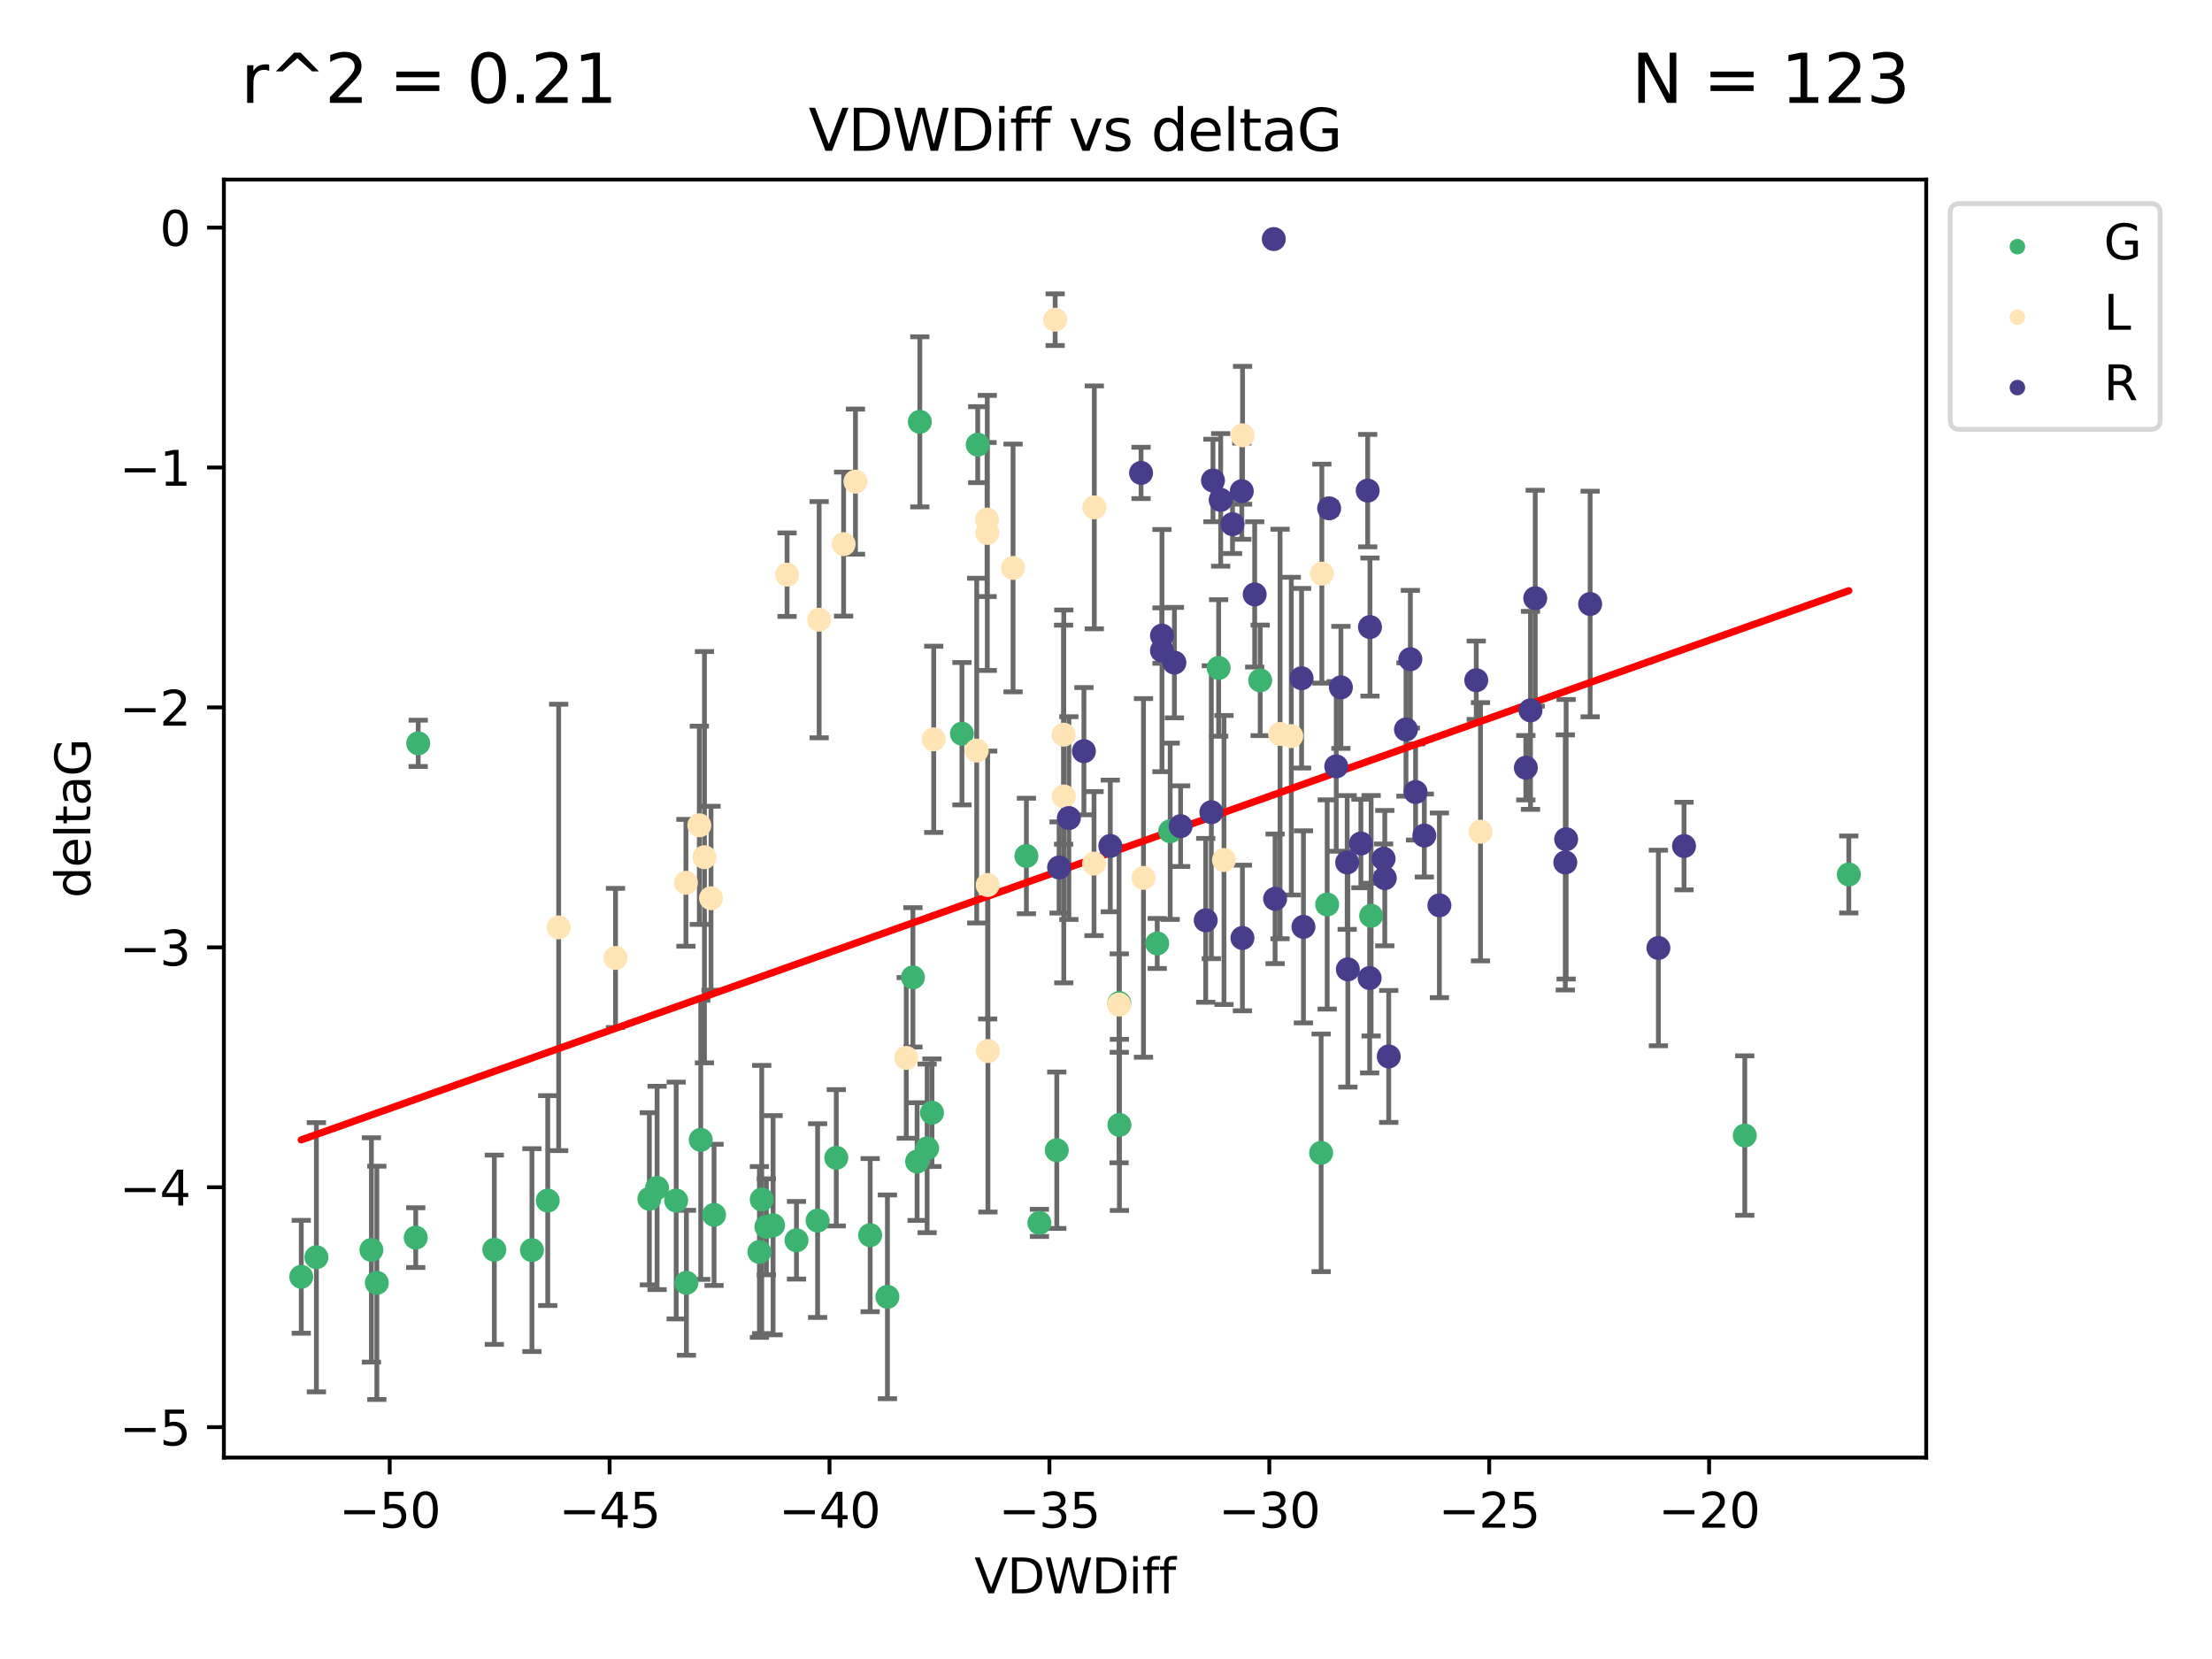 <?xml version="1.0" encoding="utf-8" standalone="no"?>
<!DOCTYPE svg PUBLIC "-//W3C//DTD SVG 1.1//EN"
  "http://www.w3.org/Graphics/SVG/1.1/DTD/svg11.dtd">
<svg xmlns:xlink="http://www.w3.org/1999/xlink" width="460.8pt" height="345.6pt" viewBox="0 0 460.8 345.6" xmlns="http://www.w3.org/2000/svg" version="1.1">
 <defs>
  <style type="text/css">*{stroke-linejoin: round; stroke-linecap: butt}</style>
 </defs>
 <g id="figure_1">
  <g id="patch_1">
   <path d="M 0 345.6 
L 460.8 345.6 
L 460.8 0 
L 0 0 
z
" style="fill: #ffffff"/>
  </g>
  <g id="axes_1">
   <g id="patch_2">
    <path d="M 46.64 303.64 
L 401.26 303.64 
L 401.26 37.411 
L 46.64 37.411 
z
" style="fill: #ffffff"/>
   </g>
   <g id="PathCollection_1">
    <defs>
     <path id="m5a1888635a" d="M 0 1.118 
C 0.297 1.118 0.581 1 0.791 0.791 
C 1 0.581 1.118 0.297 1.118 0 
C 1.118 -0.297 1 -0.581 0.791 -0.791 
C 0.581 -1 0.297 -1.118 0 -1.118 
C -0.297 -1.118 -0.581 -1 -0.791 -0.791 
C -1 -0.581 -1.118 -0.297 -1.118 0 
C -1.118 0.297 -1 0.581 -0.791 0.791 
C -0.581 1 -0.297 1.118 0 1.118 
z
" style="stroke: #3cb371"/>
    </defs>
    <g clip-path="url(#p0142f550d3)">
     <use xlink:href="#m5a1888635a" x="78.505" y="267.238" style="fill: #3cb371; stroke: #3cb371"/>
     <use xlink:href="#m5a1888635a" x="136.879" y="247.466" style="fill: #3cb371; stroke: #3cb371"/>
     <use xlink:href="#m5a1888635a" x="65.911" y="261.905" style="fill: #3cb371; stroke: #3cb371"/>
     <use xlink:href="#m5a1888635a" x="159.648" y="255.566" style="fill: #3cb371; stroke: #3cb371"/>
     <use xlink:href="#m5a1888635a" x="62.759" y="265.978" style="fill: #3cb371; stroke: #3cb371"/>
     <use xlink:href="#m5a1888635a" x="135.278" y="249.735" style="fill: #3cb371; stroke: #3cb371"/>
     <use xlink:href="#m5a1888635a" x="102.973" y="260.345" style="fill: #3cb371; stroke: #3cb371"/>
     <use xlink:href="#m5a1888635a" x="145.979" y="237.445" style="fill: #3cb371; stroke: #3cb371"/>
     <use xlink:href="#m5a1888635a" x="174.214" y="241.189" style="fill: #3cb371; stroke: #3cb371"/>
     <use xlink:href="#m5a1888635a" x="158.679" y="249.877" style="fill: #3cb371; stroke: #3cb371"/>
     <use xlink:href="#m5a1888635a" x="77.372" y="260.381" style="fill: #3cb371; stroke: #3cb371"/>
     <use xlink:href="#m5a1888635a" x="148.752" y="253.078" style="fill: #3cb371; stroke: #3cb371"/>
     <use xlink:href="#m5a1888635a" x="161.048" y="255.239" style="fill: #3cb371; stroke: #3cb371"/>
     <use xlink:href="#m5a1888635a" x="181.27" y="257.304" style="fill: #3cb371; stroke: #3cb371"/>
     <use xlink:href="#m5a1888635a" x="110.811" y="260.42" style="fill: #3cb371; stroke: #3cb371"/>
     <use xlink:href="#m5a1888635a" x="140.862" y="250.094" style="fill: #3cb371; stroke: #3cb371"/>
     <use xlink:href="#m5a1888635a" x="165.923" y="258.373" style="fill: #3cb371; stroke: #3cb371"/>
     <use xlink:href="#m5a1888635a" x="158.201" y="260.808" style="fill: #3cb371; stroke: #3cb371"/>
     <use xlink:href="#m5a1888635a" x="87.119" y="154.851" style="fill: #3cb371; stroke: #3cb371"/>
     <use xlink:href="#m5a1888635a" x="191.615" y="87.874" style="fill: #3cb371; stroke: #3cb371"/>
     <use xlink:href="#m5a1888635a" x="86.605" y="257.818" style="fill: #3cb371; stroke: #3cb371"/>
     <use xlink:href="#m5a1888635a" x="114.103" y="250.105" style="fill: #3cb371; stroke: #3cb371"/>
     <use xlink:href="#m5a1888635a" x="142.992" y="267.224" style="fill: #3cb371; stroke: #3cb371"/>
     <use xlink:href="#m5a1888635a" x="220.146" y="239.611" style="fill: #3cb371; stroke: #3cb371"/>
     <use xlink:href="#m5a1888635a" x="233.169" y="208.959" style="fill: #3cb371; stroke: #3cb371"/>
     <use xlink:href="#m5a1888635a" x="216.531" y="254.751" style="fill: #3cb371; stroke: #3cb371"/>
     <use xlink:href="#m5a1888635a" x="170.321" y="254.273" style="fill: #3cb371; stroke: #3cb371"/>
     <use xlink:href="#m5a1888635a" x="184.868" y="270.152" style="fill: #3cb371; stroke: #3cb371"/>
     <use xlink:href="#m5a1888635a" x="233.194" y="234.336" style="fill: #3cb371; stroke: #3cb371"/>
     <use xlink:href="#m5a1888635a" x="191.051" y="241.975" style="fill: #3cb371; stroke: #3cb371"/>
     <use xlink:href="#m5a1888635a" x="203.679" y="92.629" style="fill: #3cb371; stroke: #3cb371"/>
     <use xlink:href="#m5a1888635a" x="262.522" y="141.734" style="fill: #3cb371; stroke: #3cb371"/>
     <use xlink:href="#m5a1888635a" x="194.147" y="231.794" style="fill: #3cb371; stroke: #3cb371"/>
     <use xlink:href="#m5a1888635a" x="213.817" y="178.317" style="fill: #3cb371; stroke: #3cb371"/>
     <use xlink:href="#m5a1888635a" x="285.63" y="190.766" style="fill: #3cb371; stroke: #3cb371"/>
     <use xlink:href="#m5a1888635a" x="200.389" y="152.841" style="fill: #3cb371; stroke: #3cb371"/>
     <use xlink:href="#m5a1888635a" x="241.071" y="196.541" style="fill: #3cb371; stroke: #3cb371"/>
     <use xlink:href="#m5a1888635a" x="190.179" y="203.599" style="fill: #3cb371; stroke: #3cb371"/>
     <use xlink:href="#m5a1888635a" x="193.138" y="239.222" style="fill: #3cb371; stroke: #3cb371"/>
     <use xlink:href="#m5a1888635a" x="276.475" y="188.418" style="fill: #3cb371; stroke: #3cb371"/>
     <use xlink:href="#m5a1888635a" x="253.866" y="139.147" style="fill: #3cb371; stroke: #3cb371"/>
     <use xlink:href="#m5a1888635a" x="275.212" y="240.154" style="fill: #3cb371; stroke: #3cb371"/>
     <use xlink:href="#m5a1888635a" x="243.77" y="173.169" style="fill: #3cb371; stroke: #3cb371"/>
     <use xlink:href="#m5a1888635a" x="385.141" y="182.168" style="fill: #3cb371; stroke: #3cb371"/>
     <use xlink:href="#m5a1888635a" x="363.469" y="236.555" style="fill: #3cb371; stroke: #3cb371"/>
    </g>
   </g>
   <g id="PathCollection_2">
    <defs>
     <path id="m838f909e6e" d="M 0 1.118 
C 0.297 1.118 0.581 1 0.791 0.791 
C 1 0.581 1.118 0.297 1.118 0 
C 1.118 -0.297 1 -0.581 0.791 -0.791 
C 0.581 -1 0.297 -1.118 0 -1.118 
C -0.297 -1.118 -0.581 -1 -0.791 -0.791 
C -1 -0.581 -1.118 -0.297 -1.118 0 
C -1.118 0.297 -1 0.581 -0.791 0.791 
C -0.581 1 -0.297 1.118 0 1.118 
z
" style="stroke: #ffe4b5"/>
    </defs>
    <g clip-path="url(#p0142f550d3)">
     <use xlink:href="#m838f909e6e" x="128.224" y="199.556" style="fill: #ffe4b5; stroke: #ffe4b5"/>
     <use xlink:href="#m838f909e6e" x="142.893" y="183.904" style="fill: #ffe4b5; stroke: #ffe4b5"/>
     <use xlink:href="#m838f909e6e" x="163.962" y="119.712" style="fill: #ffe4b5; stroke: #ffe4b5"/>
     <use xlink:href="#m838f909e6e" x="145.68" y="171.924" style="fill: #ffe4b5; stroke: #ffe4b5"/>
     <use xlink:href="#m838f909e6e" x="146.754" y="178.567" style="fill: #ffe4b5; stroke: #ffe4b5"/>
     <use xlink:href="#m838f909e6e" x="221.567" y="153.044" style="fill: #ffe4b5; stroke: #ffe4b5"/>
     <use xlink:href="#m838f909e6e" x="194.513" y="154.017" style="fill: #ffe4b5; stroke: #ffe4b5"/>
     <use xlink:href="#m838f909e6e" x="178.21" y="100.336" style="fill: #ffe4b5; stroke: #ffe4b5"/>
     <use xlink:href="#m838f909e6e" x="238.211" y="182.886" style="fill: #ffe4b5; stroke: #ffe4b5"/>
     <use xlink:href="#m838f909e6e" x="227.962" y="105.698" style="fill: #ffe4b5; stroke: #ffe4b5"/>
     <use xlink:href="#m838f909e6e" x="205.667" y="111.015" style="fill: #ffe4b5; stroke: #ffe4b5"/>
     <use xlink:href="#m838f909e6e" x="170.644" y="129.096" style="fill: #ffe4b5; stroke: #ffe4b5"/>
     <use xlink:href="#m838f909e6e" x="266.659" y="152.902" style="fill: #ffe4b5; stroke: #ffe4b5"/>
     <use xlink:href="#m838f909e6e" x="227.907" y="179.905" style="fill: #ffe4b5; stroke: #ffe4b5"/>
     <use xlink:href="#m838f909e6e" x="211.037" y="118.313" style="fill: #ffe4b5; stroke: #ffe4b5"/>
     <use xlink:href="#m838f909e6e" x="148.118" y="187.117" style="fill: #ffe4b5; stroke: #ffe4b5"/>
     <use xlink:href="#m838f909e6e" x="275.365" y="119.499" style="fill: #ffe4b5; stroke: #ffe4b5"/>
     <use xlink:href="#m838f909e6e" x="205.62" y="108.228" style="fill: #ffe4b5; stroke: #ffe4b5"/>
     <use xlink:href="#m838f909e6e" x="205.749" y="184.364" style="fill: #ffe4b5; stroke: #ffe4b5"/>
     <use xlink:href="#m838f909e6e" x="116.385" y="193.199" style="fill: #ffe4b5; stroke: #ffe4b5"/>
     <use xlink:href="#m838f909e6e" x="233.118" y="209.267" style="fill: #ffe4b5; stroke: #ffe4b5"/>
     <use xlink:href="#m838f909e6e" x="205.804" y="218.953" style="fill: #ffe4b5; stroke: #ffe4b5"/>
     <use xlink:href="#m838f909e6e" x="219.81" y="66.595" style="fill: #ffe4b5; stroke: #ffe4b5"/>
     <use xlink:href="#m838f909e6e" x="188.786" y="220.381" style="fill: #ffe4b5; stroke: #ffe4b5"/>
     <use xlink:href="#m838f909e6e" x="175.741" y="113.347" style="fill: #ffe4b5; stroke: #ffe4b5"/>
     <use xlink:href="#m838f909e6e" x="258.849" y="90.675" style="fill: #ffe4b5; stroke: #ffe4b5"/>
     <use xlink:href="#m838f909e6e" x="254.978" y="179.152" style="fill: #ffe4b5; stroke: #ffe4b5"/>
     <use xlink:href="#m838f909e6e" x="269.001" y="153.349" style="fill: #ffe4b5; stroke: #ffe4b5"/>
     <use xlink:href="#m838f909e6e" x="308.414" y="173.265" style="fill: #ffe4b5; stroke: #ffe4b5"/>
     <use xlink:href="#m838f909e6e" x="221.605" y="165.912" style="fill: #ffe4b5; stroke: #ffe4b5"/>
     <use xlink:href="#m838f909e6e" x="203.464" y="156.368" style="fill: #ffe4b5; stroke: #ffe4b5"/>
    </g>
   </g>
   <g id="PathCollection_3">
    <defs>
     <path id="m2a987a3cee" d="M 0 1.118 
C 0.297 1.118 0.581 1 0.791 0.791 
C 1 0.581 1.118 0.297 1.118 0 
C 1.118 -0.297 1 -0.581 0.791 -0.791 
C 0.581 -1 0.297 -1.118 0 -1.118 
C -0.297 -1.118 -0.581 -1 -0.791 -0.791 
C -1 -0.581 -1.118 -0.297 -1.118 0 
C -1.118 0.297 -1 0.581 -0.791 0.791 
C -0.581 1 -0.297 1.118 0 1.118 
z
" style="stroke: #483d8b"/>
    </defs>
    <g clip-path="url(#p0142f550d3)">
     <use xlink:href="#m2a987a3cee" x="231.294" y="176.224" style="fill: #483d8b; stroke: #483d8b"/>
     <use xlink:href="#m2a987a3cee" x="296.711" y="174.058" style="fill: #483d8b; stroke: #483d8b"/>
     <use xlink:href="#m2a987a3cee" x="244.65" y="138.033" style="fill: #483d8b; stroke: #483d8b"/>
     <use xlink:href="#m2a987a3cee" x="307.532" y="141.704" style="fill: #483d8b; stroke: #483d8b"/>
     <use xlink:href="#m2a987a3cee" x="225.801" y="156.481" style="fill: #483d8b; stroke: #483d8b"/>
     <use xlink:href="#m2a987a3cee" x="317.861" y="159.931" style="fill: #483d8b; stroke: #483d8b"/>
     <use xlink:href="#m2a987a3cee" x="222.665" y="170.423" style="fill: #483d8b; stroke: #483d8b"/>
     <use xlink:href="#m2a987a3cee" x="271.53" y="193.083" style="fill: #483d8b; stroke: #483d8b"/>
     <use xlink:href="#m2a987a3cee" x="279.334" y="143.193" style="fill: #483d8b; stroke: #483d8b"/>
     <use xlink:href="#m2a987a3cee" x="265.626" y="187.239" style="fill: #483d8b; stroke: #483d8b"/>
     <use xlink:href="#m2a987a3cee" x="237.704" y="98.518" style="fill: #483d8b; stroke: #483d8b"/>
     <use xlink:href="#m2a987a3cee" x="292.891" y="151.97" style="fill: #483d8b; stroke: #483d8b"/>
     <use xlink:href="#m2a987a3cee" x="245.95" y="172.105" style="fill: #483d8b; stroke: #483d8b"/>
     <use xlink:href="#m2a987a3cee" x="252.343" y="169.196" style="fill: #483d8b; stroke: #483d8b"/>
     <use xlink:href="#m2a987a3cee" x="331.254" y="125.823" style="fill: #483d8b; stroke: #483d8b"/>
     <use xlink:href="#m2a987a3cee" x="271.144" y="141.288" style="fill: #483d8b; stroke: #483d8b"/>
     <use xlink:href="#m2a987a3cee" x="242.06" y="135.531" style="fill: #483d8b; stroke: #483d8b"/>
     <use xlink:href="#m2a987a3cee" x="242.069" y="132.407" style="fill: #483d8b; stroke: #483d8b"/>
     <use xlink:href="#m2a987a3cee" x="285.391" y="130.624" style="fill: #483d8b; stroke: #483d8b"/>
     <use xlink:href="#m2a987a3cee" x="299.854" y="188.594" style="fill: #483d8b; stroke: #483d8b"/>
     <use xlink:href="#m2a987a3cee" x="289.3" y="220.076" style="fill: #483d8b; stroke: #483d8b"/>
     <use xlink:href="#m2a987a3cee" x="345.474" y="197.479" style="fill: #483d8b; stroke: #483d8b"/>
     <use xlink:href="#m2a987a3cee" x="258.685" y="102.32" style="fill: #483d8b; stroke: #483d8b"/>
     <use xlink:href="#m2a987a3cee" x="318.828" y="147.982" style="fill: #483d8b; stroke: #483d8b"/>
     <use xlink:href="#m2a987a3cee" x="288.226" y="178.89" style="fill: #483d8b; stroke: #483d8b"/>
     <use xlink:href="#m2a987a3cee" x="265.354" y="49.798" style="fill: #483d8b; stroke: #483d8b"/>
     <use xlink:href="#m2a987a3cee" x="220.629" y="180.711" style="fill: #483d8b; stroke: #483d8b"/>
     <use xlink:href="#m2a987a3cee" x="261.374" y="123.826" style="fill: #483d8b; stroke: #483d8b"/>
     <use xlink:href="#m2a987a3cee" x="251.173" y="191.72" style="fill: #483d8b; stroke: #483d8b"/>
     <use xlink:href="#m2a987a3cee" x="294.889" y="164.991" style="fill: #483d8b; stroke: #483d8b"/>
     <use xlink:href="#m2a987a3cee" x="256.753" y="109.192" style="fill: #483d8b; stroke: #483d8b"/>
     <use xlink:href="#m2a987a3cee" x="276.882" y="105.89" style="fill: #483d8b; stroke: #483d8b"/>
     <use xlink:href="#m2a987a3cee" x="326.081" y="179.662" style="fill: #483d8b; stroke: #483d8b"/>
     <use xlink:href="#m2a987a3cee" x="252.685" y="100.09" style="fill: #483d8b; stroke: #483d8b"/>
     <use xlink:href="#m2a987a3cee" x="254.292" y="104.134" style="fill: #483d8b; stroke: #483d8b"/>
     <use xlink:href="#m2a987a3cee" x="278.365" y="159.654" style="fill: #483d8b; stroke: #483d8b"/>
     <use xlink:href="#m2a987a3cee" x="283.496" y="175.724" style="fill: #483d8b; stroke: #483d8b"/>
     <use xlink:href="#m2a987a3cee" x="350.814" y="176.245" style="fill: #483d8b; stroke: #483d8b"/>
     <use xlink:href="#m2a987a3cee" x="285.321" y="203.749" style="fill: #483d8b; stroke: #483d8b"/>
     <use xlink:href="#m2a987a3cee" x="326.257" y="174.829" style="fill: #483d8b; stroke: #483d8b"/>
     <use xlink:href="#m2a987a3cee" x="284.915" y="102.204" style="fill: #483d8b; stroke: #483d8b"/>
     <use xlink:href="#m2a987a3cee" x="288.477" y="182.931" style="fill: #483d8b; stroke: #483d8b"/>
     <use xlink:href="#m2a987a3cee" x="319.817" y="124.62" style="fill: #483d8b; stroke: #483d8b"/>
     <use xlink:href="#m2a987a3cee" x="258.822" y="195.399" style="fill: #483d8b; stroke: #483d8b"/>
     <use xlink:href="#m2a987a3cee" x="280.644" y="179.667" style="fill: #483d8b; stroke: #483d8b"/>
     <use xlink:href="#m2a987a3cee" x="293.805" y="137.325" style="fill: #483d8b; stroke: #483d8b"/>
     <use xlink:href="#m2a987a3cee" x="280.784" y="201.933" style="fill: #483d8b; stroke: #483d8b"/>
    </g>
   </g>
   <g id="matplotlib.axis_1">
    <g id="xtick_1">
     <g id="line2d_1">
      <defs>
       <path id="m842740cbad" d="M 0 0 
L 0 3.5 
" style="stroke: #000000; stroke-width: 0.8"/>
      </defs>
      <g>
       <use xlink:href="#m842740cbad" x="81.184" y="303.64" style="stroke: #000000; stroke-width: 0.8"/>
      </g>
     </g>
     <g id="text_1">
      <!-- −50 -->
      <g transform="translate(70.632 318.238)scale(0.1 -0.1)">
       <defs>
        <path id="DejaVuSans-2212" d="M 678 2272 
L 4684 2272 
L 4684 1741 
L 678 1741 
L 678 2272 
z
" transform="scale(0.016)"/>
        <path id="DejaVuSans-35" d="M 691 4666 
L 3169 4666 
L 3169 4134 
L 1269 4134 
L 1269 2991 
Q 1406 3038 1543 3061 
Q 1681 3084 1819 3084 
Q 2600 3084 3056 2656 
Q 3513 2228 3513 1497 
Q 3513 744 3044 326 
Q 2575 -91 1722 -91 
Q 1428 -91 1123 -41 
Q 819 9 494 109 
L 494 744 
Q 775 591 1075 516 
Q 1375 441 1709 441 
Q 2250 441 2565 725 
Q 2881 1009 2881 1497 
Q 2881 1984 2565 2268 
Q 2250 2553 1709 2553 
Q 1456 2553 1204 2497 
Q 953 2441 691 2322 
L 691 4666 
z
" transform="scale(0.016)"/>
        <path id="DejaVuSans-30" d="M 2034 4250 
Q 1547 4250 1301 3770 
Q 1056 3291 1056 2328 
Q 1056 1369 1301 889 
Q 1547 409 2034 409 
Q 2525 409 2770 889 
Q 3016 1369 3016 2328 
Q 3016 3291 2770 3770 
Q 2525 4250 2034 4250 
z
M 2034 4750 
Q 2819 4750 3233 4129 
Q 3647 3509 3647 2328 
Q 3647 1150 3233 529 
Q 2819 -91 2034 -91 
Q 1250 -91 836 529 
Q 422 1150 422 2328 
Q 422 3509 836 4129 
Q 1250 4750 2034 4750 
z
" transform="scale(0.016)"/>
       </defs>
       <use xlink:href="#DejaVuSans-2212"/>
       <use xlink:href="#DejaVuSans-35" x="83.789"/>
       <use xlink:href="#DejaVuSans-30" x="147.412"/>
      </g>
     </g>
    </g>
    <g id="xtick_2">
     <g id="line2d_2">
      <g>
       <use xlink:href="#m842740cbad" x="126.993" y="303.64" style="stroke: #000000; stroke-width: 0.8"/>
      </g>
     </g>
     <g id="text_2">
      <!-- −45 -->
      <g transform="translate(116.441 318.238)scale(0.1 -0.1)">
       <defs>
        <path id="DejaVuSans-34" d="M 2419 4116 
L 825 1625 
L 2419 1625 
L 2419 4116 
z
M 2253 4666 
L 3047 4666 
L 3047 1625 
L 3713 1625 
L 3713 1100 
L 3047 1100 
L 3047 0 
L 2419 0 
L 2419 1100 
L 313 1100 
L 313 1709 
L 2253 4666 
z
" transform="scale(0.016)"/>
       </defs>
       <use xlink:href="#DejaVuSans-2212"/>
       <use xlink:href="#DejaVuSans-34" x="83.789"/>
       <use xlink:href="#DejaVuSans-35" x="147.412"/>
      </g>
     </g>
    </g>
    <g id="xtick_3">
     <g id="line2d_3">
      <g>
       <use xlink:href="#m842740cbad" x="172.802" y="303.64" style="stroke: #000000; stroke-width: 0.8"/>
      </g>
     </g>
     <g id="text_3">
      <!-- −40 -->
      <g transform="translate(162.25 318.238)scale(0.1 -0.1)">
       <use xlink:href="#DejaVuSans-2212"/>
       <use xlink:href="#DejaVuSans-34" x="83.789"/>
       <use xlink:href="#DejaVuSans-30" x="147.412"/>
      </g>
     </g>
    </g>
    <g id="xtick_4">
     <g id="line2d_4">
      <g>
       <use xlink:href="#m842740cbad" x="218.611" y="303.64" style="stroke: #000000; stroke-width: 0.8"/>
      </g>
     </g>
     <g id="text_4">
      <!-- −35 -->
      <g transform="translate(208.059 318.238)scale(0.1 -0.1)">
       <defs>
        <path id="DejaVuSans-33" d="M 2597 2516 
Q 3050 2419 3304 2112 
Q 3559 1806 3559 1356 
Q 3559 666 3084 287 
Q 2609 -91 1734 -91 
Q 1441 -91 1130 -33 
Q 819 25 488 141 
L 488 750 
Q 750 597 1062 519 
Q 1375 441 1716 441 
Q 2309 441 2620 675 
Q 2931 909 2931 1356 
Q 2931 1769 2642 2001 
Q 2353 2234 1838 2234 
L 1294 2234 
L 1294 2753 
L 1863 2753 
Q 2328 2753 2575 2939 
Q 2822 3125 2822 3475 
Q 2822 3834 2567 4026 
Q 2313 4219 1838 4219 
Q 1578 4219 1281 4162 
Q 984 4106 628 3988 
L 628 4550 
Q 988 4650 1302 4700 
Q 1616 4750 1894 4750 
Q 2613 4750 3031 4423 
Q 3450 4097 3450 3541 
Q 3450 3153 3228 2886 
Q 3006 2619 2597 2516 
z
" transform="scale(0.016)"/>
       </defs>
       <use xlink:href="#DejaVuSans-2212"/>
       <use xlink:href="#DejaVuSans-33" x="83.789"/>
       <use xlink:href="#DejaVuSans-35" x="147.412"/>
      </g>
     </g>
    </g>
    <g id="xtick_5">
     <g id="line2d_5">
      <g>
       <use xlink:href="#m842740cbad" x="264.42" y="303.64" style="stroke: #000000; stroke-width: 0.8"/>
      </g>
     </g>
     <g id="text_5">
      <!-- −30 -->
      <g transform="translate(253.868 318.238)scale(0.1 -0.1)">
       <use xlink:href="#DejaVuSans-2212"/>
       <use xlink:href="#DejaVuSans-33" x="83.789"/>
       <use xlink:href="#DejaVuSans-30" x="147.412"/>
      </g>
     </g>
    </g>
    <g id="xtick_6">
     <g id="line2d_6">
      <g>
       <use xlink:href="#m842740cbad" x="310.229" y="303.64" style="stroke: #000000; stroke-width: 0.8"/>
      </g>
     </g>
     <g id="text_6">
      <!-- −25 -->
      <g transform="translate(299.676 318.238)scale(0.1 -0.1)">
       <defs>
        <path id="DejaVuSans-32" d="M 1228 531 
L 3431 531 
L 3431 0 
L 469 0 
L 469 531 
Q 828 903 1448 1529 
Q 2069 2156 2228 2338 
Q 2531 2678 2651 2914 
Q 2772 3150 2772 3378 
Q 2772 3750 2511 3984 
Q 2250 4219 1831 4219 
Q 1534 4219 1204 4116 
Q 875 4013 500 3803 
L 500 4441 
Q 881 4594 1212 4672 
Q 1544 4750 1819 4750 
Q 2544 4750 2975 4387 
Q 3406 4025 3406 3419 
Q 3406 3131 3298 2873 
Q 3191 2616 2906 2266 
Q 2828 2175 2409 1742 
Q 1991 1309 1228 531 
z
" transform="scale(0.016)"/>
       </defs>
       <use xlink:href="#DejaVuSans-2212"/>
       <use xlink:href="#DejaVuSans-32" x="83.789"/>
       <use xlink:href="#DejaVuSans-35" x="147.412"/>
      </g>
     </g>
    </g>
    <g id="xtick_7">
     <g id="line2d_7">
      <g>
       <use xlink:href="#m842740cbad" x="356.038" y="303.64" style="stroke: #000000; stroke-width: 0.8"/>
      </g>
     </g>
     <g id="text_7">
      <!-- −20 -->
      <g transform="translate(345.485 318.238)scale(0.1 -0.1)">
       <use xlink:href="#DejaVuSans-2212"/>
       <use xlink:href="#DejaVuSans-32" x="83.789"/>
       <use xlink:href="#DejaVuSans-30" x="147.412"/>
      </g>
     </g>
    </g>
    <g id="text_8">
     <!-- VDWDiff -->
     <g transform="translate(202.977 331.917)scale(0.1 -0.1)">
      <defs>
       <path id="DejaVuSans-56" d="M 1831 0 
L 50 4666 
L 709 4666 
L 2188 738 
L 3669 4666 
L 4325 4666 
L 2547 0 
L 1831 0 
z
" transform="scale(0.016)"/>
       <path id="DejaVuSans-44" d="M 1259 4147 
L 1259 519 
L 2022 519 
Q 2988 519 3436 956 
Q 3884 1394 3884 2338 
Q 3884 3275 3436 3711 
Q 2988 4147 2022 4147 
L 1259 4147 
z
M 628 4666 
L 1925 4666 
Q 3281 4666 3915 4102 
Q 4550 3538 4550 2338 
Q 4550 1131 3912 565 
Q 3275 0 1925 0 
L 628 0 
L 628 4666 
z
" transform="scale(0.016)"/>
       <path id="DejaVuSans-57" d="M 213 4666 
L 850 4666 
L 1831 722 
L 2809 4666 
L 3519 4666 
L 4500 722 
L 5478 4666 
L 6119 4666 
L 4947 0 
L 4153 0 
L 3169 4050 
L 2175 0 
L 1381 0 
L 213 4666 
z
" transform="scale(0.016)"/>
       <path id="DejaVuSans-69" d="M 603 3500 
L 1178 3500 
L 1178 0 
L 603 0 
L 603 3500 
z
M 603 4863 
L 1178 4863 
L 1178 4134 
L 603 4134 
L 603 4863 
z
" transform="scale(0.016)"/>
       <path id="DejaVuSans-66" d="M 2375 4863 
L 2375 4384 
L 1825 4384 
Q 1516 4384 1395 4259 
Q 1275 4134 1275 3809 
L 1275 3500 
L 2222 3500 
L 2222 3053 
L 1275 3053 
L 1275 0 
L 697 0 
L 697 3053 
L 147 3053 
L 147 3500 
L 697 3500 
L 697 3744 
Q 697 4328 969 4595 
Q 1241 4863 1831 4863 
L 2375 4863 
z
" transform="scale(0.016)"/>
      </defs>
      <use xlink:href="#DejaVuSans-56"/>
      <use xlink:href="#DejaVuSans-44" x="68.408"/>
      <use xlink:href="#DejaVuSans-57" x="145.41"/>
      <use xlink:href="#DejaVuSans-44" x="244.287"/>
      <use xlink:href="#DejaVuSans-69" x="321.289"/>
      <use xlink:href="#DejaVuSans-66" x="349.072"/>
      <use xlink:href="#DejaVuSans-66" x="384.277"/>
     </g>
    </g>
   </g>
   <g id="matplotlib.axis_2">
    <g id="ytick_1">
     <g id="line2d_8">
      <defs>
       <path id="m7b00c54c2a" d="M 0 0 
L -3.5 0 
" style="stroke: #000000; stroke-width: 0.8"/>
      </defs>
      <g>
       <use xlink:href="#m7b00c54c2a" x="46.64" y="297.306" style="stroke: #000000; stroke-width: 0.8"/>
      </g>
     </g>
     <g id="text_9">
      <!-- −5 -->
      <g transform="translate(24.898 301.106)scale(0.1 -0.1)">
       <use xlink:href="#DejaVuSans-2212"/>
       <use xlink:href="#DejaVuSans-35" x="83.789"/>
      </g>
     </g>
    </g>
    <g id="ytick_2">
     <g id="line2d_9">
      <g>
       <use xlink:href="#m7b00c54c2a" x="46.64" y="247.327" style="stroke: #000000; stroke-width: 0.8"/>
      </g>
     </g>
     <g id="text_10">
      <!-- −4 -->
      <g transform="translate(24.898 251.126)scale(0.1 -0.1)">
       <use xlink:href="#DejaVuSans-2212"/>
       <use xlink:href="#DejaVuSans-34" x="83.789"/>
      </g>
     </g>
    </g>
    <g id="ytick_3">
     <g id="line2d_10">
      <g>
       <use xlink:href="#m7b00c54c2a" x="46.64" y="197.347" style="stroke: #000000; stroke-width: 0.8"/>
      </g>
     </g>
     <g id="text_11">
      <!-- −3 -->
      <g transform="translate(24.898 201.147)scale(0.1 -0.1)">
       <use xlink:href="#DejaVuSans-2212"/>
       <use xlink:href="#DejaVuSans-33" x="83.789"/>
      </g>
     </g>
    </g>
    <g id="ytick_4">
     <g id="line2d_11">
      <g>
       <use xlink:href="#m7b00c54c2a" x="46.64" y="147.368" style="stroke: #000000; stroke-width: 0.8"/>
      </g>
     </g>
     <g id="text_12">
      <!-- −2 -->
      <g transform="translate(24.898 151.167)scale(0.1 -0.1)">
       <use xlink:href="#DejaVuSans-2212"/>
       <use xlink:href="#DejaVuSans-32" x="83.789"/>
      </g>
     </g>
    </g>
    <g id="ytick_5">
     <g id="line2d_12">
      <g>
       <use xlink:href="#m7b00c54c2a" x="46.64" y="97.389" style="stroke: #000000; stroke-width: 0.8"/>
      </g>
     </g>
     <g id="text_13">
      <!-- −1 -->
      <g transform="translate(24.898 101.188)scale(0.1 -0.1)">
       <defs>
        <path id="DejaVuSans-31" d="M 794 531 
L 1825 531 
L 1825 4091 
L 703 3866 
L 703 4441 
L 1819 4666 
L 2450 4666 
L 2450 531 
L 3481 531 
L 3481 0 
L 794 0 
L 794 531 
z
" transform="scale(0.016)"/>
       </defs>
       <use xlink:href="#DejaVuSans-2212"/>
       <use xlink:href="#DejaVuSans-31" x="83.789"/>
      </g>
     </g>
    </g>
    <g id="ytick_6">
     <g id="line2d_13">
      <g>
       <use xlink:href="#m7b00c54c2a" x="46.64" y="47.409" style="stroke: #000000; stroke-width: 0.8"/>
      </g>
     </g>
     <g id="text_14">
      <!-- 0 -->
      <g transform="translate(33.278 51.208)scale(0.1 -0.1)">
       <use xlink:href="#DejaVuSans-30"/>
      </g>
     </g>
    </g>
    <g id="text_15">
     <!-- deltaG -->
     <g transform="translate(18.818 187.064)rotate(-90)scale(0.1 -0.1)">
      <defs>
       <path id="DejaVuSans-64" d="M 2906 2969 
L 2906 4863 
L 3481 4863 
L 3481 0 
L 2906 0 
L 2906 525 
Q 2725 213 2448 61 
Q 2172 -91 1784 -91 
Q 1150 -91 751 415 
Q 353 922 353 1747 
Q 353 2572 751 3078 
Q 1150 3584 1784 3584 
Q 2172 3584 2448 3432 
Q 2725 3281 2906 2969 
z
M 947 1747 
Q 947 1113 1208 752 
Q 1469 391 1925 391 
Q 2381 391 2643 752 
Q 2906 1113 2906 1747 
Q 2906 2381 2643 2742 
Q 2381 3103 1925 3103 
Q 1469 3103 1208 2742 
Q 947 2381 947 1747 
z
" transform="scale(0.016)"/>
       <path id="DejaVuSans-65" d="M 3597 1894 
L 3597 1613 
L 953 1613 
Q 991 1019 1311 708 
Q 1631 397 2203 397 
Q 2534 397 2845 478 
Q 3156 559 3463 722 
L 3463 178 
Q 3153 47 2828 -22 
Q 2503 -91 2169 -91 
Q 1331 -91 842 396 
Q 353 884 353 1716 
Q 353 2575 817 3079 
Q 1281 3584 2069 3584 
Q 2775 3584 3186 3129 
Q 3597 2675 3597 1894 
z
M 3022 2063 
Q 3016 2534 2758 2815 
Q 2500 3097 2075 3097 
Q 1594 3097 1305 2825 
Q 1016 2553 972 2059 
L 3022 2063 
z
" transform="scale(0.016)"/>
       <path id="DejaVuSans-6c" d="M 603 4863 
L 1178 4863 
L 1178 0 
L 603 0 
L 603 4863 
z
" transform="scale(0.016)"/>
       <path id="DejaVuSans-74" d="M 1172 4494 
L 1172 3500 
L 2356 3500 
L 2356 3053 
L 1172 3053 
L 1172 1153 
Q 1172 725 1289 603 
Q 1406 481 1766 481 
L 2356 481 
L 2356 0 
L 1766 0 
Q 1100 0 847 248 
Q 594 497 594 1153 
L 594 3053 
L 172 3053 
L 172 3500 
L 594 3500 
L 594 4494 
L 1172 4494 
z
" transform="scale(0.016)"/>
       <path id="DejaVuSans-61" d="M 2194 1759 
Q 1497 1759 1228 1600 
Q 959 1441 959 1056 
Q 959 750 1161 570 
Q 1363 391 1709 391 
Q 2188 391 2477 730 
Q 2766 1069 2766 1631 
L 2766 1759 
L 2194 1759 
z
M 3341 1997 
L 3341 0 
L 2766 0 
L 2766 531 
Q 2569 213 2275 61 
Q 1981 -91 1556 -91 
Q 1019 -91 701 211 
Q 384 513 384 1019 
Q 384 1609 779 1909 
Q 1175 2209 1959 2209 
L 2766 2209 
L 2766 2266 
Q 2766 2663 2505 2880 
Q 2244 3097 1772 3097 
Q 1472 3097 1187 3025 
Q 903 2953 641 2809 
L 641 3341 
Q 956 3463 1253 3523 
Q 1550 3584 1831 3584 
Q 2591 3584 2966 3190 
Q 3341 2797 3341 1997 
z
" transform="scale(0.016)"/>
       <path id="DejaVuSans-47" d="M 3809 666 
L 3809 1919 
L 2778 1919 
L 2778 2438 
L 4434 2438 
L 4434 434 
Q 4069 175 3628 42 
Q 3188 -91 2688 -91 
Q 1594 -91 976 548 
Q 359 1188 359 2328 
Q 359 3472 976 4111 
Q 1594 4750 2688 4750 
Q 3144 4750 3555 4637 
Q 3966 4525 4313 4306 
L 4313 3634 
Q 3963 3931 3569 4081 
Q 3175 4231 2741 4231 
Q 1884 4231 1454 3753 
Q 1025 3275 1025 2328 
Q 1025 1384 1454 906 
Q 1884 428 2741 428 
Q 3075 428 3337 486 
Q 3600 544 3809 666 
z
" transform="scale(0.016)"/>
      </defs>
      <use xlink:href="#DejaVuSans-64"/>
      <use xlink:href="#DejaVuSans-65" x="63.477"/>
      <use xlink:href="#DejaVuSans-6c" x="125"/>
      <use xlink:href="#DejaVuSans-74" x="152.783"/>
      <use xlink:href="#DejaVuSans-61" x="191.992"/>
      <use xlink:href="#DejaVuSans-47" x="253.271"/>
     </g>
    </g>
   </g>
   <g id="LineCollection_1">
    <path d="M 78.505 291.539 
L 78.505 242.937 
" clip-path="url(#p0142f550d3)" style="fill: none; stroke: #696969"/>
    <path d="M 136.879 268.644 
L 136.879 226.288 
" clip-path="url(#p0142f550d3)" style="fill: none; stroke: #696969"/>
    <path d="M 65.911 289.949 
L 65.911 233.861 
" clip-path="url(#p0142f550d3)" style="fill: none; stroke: #696969"/>
    <path d="M 159.648 265.565 
L 159.648 245.566 
" clip-path="url(#p0142f550d3)" style="fill: none; stroke: #696969"/>
    <path d="M 62.759 277.734 
L 62.759 254.222 
" clip-path="url(#p0142f550d3)" style="fill: none; stroke: #696969"/>
    <path d="M 135.278 267.667 
L 135.278 231.802 
" clip-path="url(#p0142f550d3)" style="fill: none; stroke: #696969"/>
    <path d="M 102.973 280.063 
L 102.973 240.627 
" clip-path="url(#p0142f550d3)" style="fill: none; stroke: #696969"/>
    <path d="M 145.979 266.516 
L 145.979 208.375 
" clip-path="url(#p0142f550d3)" style="fill: none; stroke: #696969"/>
    <path d="M 174.214 255.385 
L 174.214 226.994 
" clip-path="url(#p0142f550d3)" style="fill: none; stroke: #696969"/>
    <path d="M 158.679 277.808 
L 158.679 221.945 
" clip-path="url(#p0142f550d3)" style="fill: none; stroke: #696969"/>
    <path d="M 77.372 283.745 
L 77.372 237.018 
" clip-path="url(#p0142f550d3)" style="fill: none; stroke: #696969"/>
    <path d="M 148.752 267.785 
L 148.752 238.371 
" clip-path="url(#p0142f550d3)" style="fill: none; stroke: #696969"/>
    <path d="M 161.048 278.075 
L 161.048 232.402 
" clip-path="url(#p0142f550d3)" style="fill: none; stroke: #696969"/>
    <path d="M 181.27 273.25 
L 181.27 241.358 
" clip-path="url(#p0142f550d3)" style="fill: none; stroke: #696969"/>
    <path d="M 110.811 281.55 
L 110.811 239.289 
" clip-path="url(#p0142f550d3)" style="fill: none; stroke: #696969"/>
    <path d="M 140.862 274.757 
L 140.862 225.431 
" clip-path="url(#p0142f550d3)" style="fill: none; stroke: #696969"/>
    <path d="M 165.923 266.455 
L 165.923 250.291 
" clip-path="url(#p0142f550d3)" style="fill: none; stroke: #696969"/>
    <path d="M 158.201 278.598 
L 158.201 243.017 
" clip-path="url(#p0142f550d3)" style="fill: none; stroke: #696969"/>
    <path d="M 87.119 159.671 
L 87.119 150.032 
" clip-path="url(#p0142f550d3)" style="fill: none; stroke: #696969"/>
    <path d="M 191.615 105.593 
L 191.615 70.156 
" clip-path="url(#p0142f550d3)" style="fill: none; stroke: #696969"/>
    <path d="M 86.605 264.041 
L 86.605 251.595 
" clip-path="url(#p0142f550d3)" style="fill: none; stroke: #696969"/>
    <path d="M 114.103 271.967 
L 114.103 228.243 
" clip-path="url(#p0142f550d3)" style="fill: none; stroke: #696969"/>
    <path d="M 142.992 282.322 
L 142.992 252.125 
" clip-path="url(#p0142f550d3)" style="fill: none; stroke: #696969"/>
    <path d="M 220.146 255.901 
L 220.146 223.32 
" clip-path="url(#p0142f550d3)" style="fill: none; stroke: #696969"/>
    <path d="M 233.169 219.211 
L 233.169 198.707 
" clip-path="url(#p0142f550d3)" style="fill: none; stroke: #696969"/>
    <path d="M 216.531 257.581 
L 216.531 251.92 
" clip-path="url(#p0142f550d3)" style="fill: none; stroke: #696969"/>
    <path d="M 170.321 274.45 
L 170.321 234.096 
" clip-path="url(#p0142f550d3)" style="fill: none; stroke: #696969"/>
    <path d="M 184.868 291.373 
L 184.868 248.931 
" clip-path="url(#p0142f550d3)" style="fill: none; stroke: #696969"/>
    <path d="M 233.194 252.16 
L 233.194 216.512 
" clip-path="url(#p0142f550d3)" style="fill: none; stroke: #696969"/>
    <path d="M 191.051 254.232 
L 191.051 229.719 
" clip-path="url(#p0142f550d3)" style="fill: none; stroke: #696969"/>
    <path d="M 203.679 100.547 
L 203.679 84.712 
" clip-path="url(#p0142f550d3)" style="fill: none; stroke: #696969"/>
    <path d="M 262.522 153.252 
L 262.522 130.217 
" clip-path="url(#p0142f550d3)" style="fill: none; stroke: #696969"/>
    <path d="M 194.147 243.003 
L 194.147 220.585 
" clip-path="url(#p0142f550d3)" style="fill: none; stroke: #696969"/>
    <path d="M 213.817 190.347 
L 213.817 166.287 
" clip-path="url(#p0142f550d3)" style="fill: none; stroke: #696969"/>
    <path d="M 285.63 215.814 
L 285.63 165.719 
" clip-path="url(#p0142f550d3)" style="fill: none; stroke: #696969"/>
    <path d="M 200.389 167.67 
L 200.389 138.011 
" clip-path="url(#p0142f550d3)" style="fill: none; stroke: #696969"/>
    <path d="M 241.071 201.754 
L 241.071 191.328 
" clip-path="url(#p0142f550d3)" style="fill: none; stroke: #696969"/>
    <path d="M 190.179 218.113 
L 190.179 189.084 
" clip-path="url(#p0142f550d3)" style="fill: none; stroke: #696969"/>
    <path d="M 193.138 256.79 
L 193.138 221.654 
" clip-path="url(#p0142f550d3)" style="fill: none; stroke: #696969"/>
    <path d="M 276.475 210.211 
L 276.475 166.626 
" clip-path="url(#p0142f550d3)" style="fill: none; stroke: #696969"/>
    <path d="M 253.866 153.366 
L 253.866 124.928 
" clip-path="url(#p0142f550d3)" style="fill: none; stroke: #696969"/>
    <path d="M 275.212 264.905 
L 275.212 215.403 
" clip-path="url(#p0142f550d3)" style="fill: none; stroke: #696969"/>
    <path d="M 243.77 191.534 
L 243.77 154.804 
" clip-path="url(#p0142f550d3)" style="fill: none; stroke: #696969"/>
    <path d="M 385.141 190.185 
L 385.141 174.151 
" clip-path="url(#p0142f550d3)" style="fill: none; stroke: #696969"/>
    <path d="M 363.469 253.164 
L 363.469 219.946 
" clip-path="url(#p0142f550d3)" style="fill: none; stroke: #696969"/>
   </g>
   <g id="line2d_14">
    <defs>
     <path id="m93bc149133" d="M 2 0 
L -2 -0 
" style="stroke: #696969"/>
    </defs>
    <g clip-path="url(#p0142f550d3)">
     <use xlink:href="#m93bc149133" x="78.505" y="291.539" style="fill: #696969; stroke: #696969"/>
     <use xlink:href="#m93bc149133" x="136.879" y="268.644" style="fill: #696969; stroke: #696969"/>
     <use xlink:href="#m93bc149133" x="65.911" y="289.949" style="fill: #696969; stroke: #696969"/>
     <use xlink:href="#m93bc149133" x="159.648" y="265.565" style="fill: #696969; stroke: #696969"/>
     <use xlink:href="#m93bc149133" x="62.759" y="277.734" style="fill: #696969; stroke: #696969"/>
     <use xlink:href="#m93bc149133" x="135.278" y="267.667" style="fill: #696969; stroke: #696969"/>
     <use xlink:href="#m93bc149133" x="102.973" y="280.063" style="fill: #696969; stroke: #696969"/>
     <use xlink:href="#m93bc149133" x="145.979" y="266.516" style="fill: #696969; stroke: #696969"/>
     <use xlink:href="#m93bc149133" x="174.214" y="255.385" style="fill: #696969; stroke: #696969"/>
     <use xlink:href="#m93bc149133" x="158.679" y="277.808" style="fill: #696969; stroke: #696969"/>
     <use xlink:href="#m93bc149133" x="77.372" y="283.745" style="fill: #696969; stroke: #696969"/>
     <use xlink:href="#m93bc149133" x="148.752" y="267.785" style="fill: #696969; stroke: #696969"/>
     <use xlink:href="#m93bc149133" x="161.048" y="278.075" style="fill: #696969; stroke: #696969"/>
     <use xlink:href="#m93bc149133" x="181.27" y="273.25" style="fill: #696969; stroke: #696969"/>
     <use xlink:href="#m93bc149133" x="110.811" y="281.55" style="fill: #696969; stroke: #696969"/>
     <use xlink:href="#m93bc149133" x="140.862" y="274.757" style="fill: #696969; stroke: #696969"/>
     <use xlink:href="#m93bc149133" x="165.923" y="266.455" style="fill: #696969; stroke: #696969"/>
     <use xlink:href="#m93bc149133" x="158.201" y="278.598" style="fill: #696969; stroke: #696969"/>
     <use xlink:href="#m93bc149133" x="87.119" y="159.671" style="fill: #696969; stroke: #696969"/>
     <use xlink:href="#m93bc149133" x="191.615" y="105.593" style="fill: #696969; stroke: #696969"/>
     <use xlink:href="#m93bc149133" x="86.605" y="264.041" style="fill: #696969; stroke: #696969"/>
     <use xlink:href="#m93bc149133" x="114.103" y="271.967" style="fill: #696969; stroke: #696969"/>
     <use xlink:href="#m93bc149133" x="142.992" y="282.322" style="fill: #696969; stroke: #696969"/>
     <use xlink:href="#m93bc149133" x="220.146" y="255.901" style="fill: #696969; stroke: #696969"/>
     <use xlink:href="#m93bc149133" x="233.169" y="219.211" style="fill: #696969; stroke: #696969"/>
     <use xlink:href="#m93bc149133" x="216.531" y="257.581" style="fill: #696969; stroke: #696969"/>
     <use xlink:href="#m93bc149133" x="170.321" y="274.45" style="fill: #696969; stroke: #696969"/>
     <use xlink:href="#m93bc149133" x="184.868" y="291.373" style="fill: #696969; stroke: #696969"/>
     <use xlink:href="#m93bc149133" x="233.194" y="252.16" style="fill: #696969; stroke: #696969"/>
     <use xlink:href="#m93bc149133" x="191.051" y="254.232" style="fill: #696969; stroke: #696969"/>
     <use xlink:href="#m93bc149133" x="203.679" y="100.547" style="fill: #696969; stroke: #696969"/>
     <use xlink:href="#m93bc149133" x="262.522" y="153.252" style="fill: #696969; stroke: #696969"/>
     <use xlink:href="#m93bc149133" x="194.147" y="243.003" style="fill: #696969; stroke: #696969"/>
     <use xlink:href="#m93bc149133" x="213.817" y="190.347" style="fill: #696969; stroke: #696969"/>
     <use xlink:href="#m93bc149133" x="285.63" y="215.814" style="fill: #696969; stroke: #696969"/>
     <use xlink:href="#m93bc149133" x="200.389" y="167.67" style="fill: #696969; stroke: #696969"/>
     <use xlink:href="#m93bc149133" x="241.071" y="201.754" style="fill: #696969; stroke: #696969"/>
     <use xlink:href="#m93bc149133" x="190.179" y="218.113" style="fill: #696969; stroke: #696969"/>
     <use xlink:href="#m93bc149133" x="193.138" y="256.79" style="fill: #696969; stroke: #696969"/>
     <use xlink:href="#m93bc149133" x="276.475" y="210.211" style="fill: #696969; stroke: #696969"/>
     <use xlink:href="#m93bc149133" x="253.866" y="153.366" style="fill: #696969; stroke: #696969"/>
     <use xlink:href="#m93bc149133" x="275.212" y="264.905" style="fill: #696969; stroke: #696969"/>
     <use xlink:href="#m93bc149133" x="243.77" y="191.534" style="fill: #696969; stroke: #696969"/>
     <use xlink:href="#m93bc149133" x="385.141" y="190.185" style="fill: #696969; stroke: #696969"/>
     <use xlink:href="#m93bc149133" x="363.469" y="253.164" style="fill: #696969; stroke: #696969"/>
    </g>
   </g>
   <g id="line2d_15">
    <g clip-path="url(#p0142f550d3)">
     <use xlink:href="#m93bc149133" x="78.505" y="242.937" style="fill: #696969; stroke: #696969"/>
     <use xlink:href="#m93bc149133" x="136.879" y="226.288" style="fill: #696969; stroke: #696969"/>
     <use xlink:href="#m93bc149133" x="65.911" y="233.861" style="fill: #696969; stroke: #696969"/>
     <use xlink:href="#m93bc149133" x="159.648" y="245.566" style="fill: #696969; stroke: #696969"/>
     <use xlink:href="#m93bc149133" x="62.759" y="254.222" style="fill: #696969; stroke: #696969"/>
     <use xlink:href="#m93bc149133" x="135.278" y="231.802" style="fill: #696969; stroke: #696969"/>
     <use xlink:href="#m93bc149133" x="102.973" y="240.627" style="fill: #696969; stroke: #696969"/>
     <use xlink:href="#m93bc149133" x="145.979" y="208.375" style="fill: #696969; stroke: #696969"/>
     <use xlink:href="#m93bc149133" x="174.214" y="226.994" style="fill: #696969; stroke: #696969"/>
     <use xlink:href="#m93bc149133" x="158.679" y="221.945" style="fill: #696969; stroke: #696969"/>
     <use xlink:href="#m93bc149133" x="77.372" y="237.018" style="fill: #696969; stroke: #696969"/>
     <use xlink:href="#m93bc149133" x="148.752" y="238.371" style="fill: #696969; stroke: #696969"/>
     <use xlink:href="#m93bc149133" x="161.048" y="232.402" style="fill: #696969; stroke: #696969"/>
     <use xlink:href="#m93bc149133" x="181.27" y="241.358" style="fill: #696969; stroke: #696969"/>
     <use xlink:href="#m93bc149133" x="110.811" y="239.289" style="fill: #696969; stroke: #696969"/>
     <use xlink:href="#m93bc149133" x="140.862" y="225.431" style="fill: #696969; stroke: #696969"/>
     <use xlink:href="#m93bc149133" x="165.923" y="250.291" style="fill: #696969; stroke: #696969"/>
     <use xlink:href="#m93bc149133" x="158.201" y="243.017" style="fill: #696969; stroke: #696969"/>
     <use xlink:href="#m93bc149133" x="87.119" y="150.032" style="fill: #696969; stroke: #696969"/>
     <use xlink:href="#m93bc149133" x="191.615" y="70.156" style="fill: #696969; stroke: #696969"/>
     <use xlink:href="#m93bc149133" x="86.605" y="251.595" style="fill: #696969; stroke: #696969"/>
     <use xlink:href="#m93bc149133" x="114.103" y="228.243" style="fill: #696969; stroke: #696969"/>
     <use xlink:href="#m93bc149133" x="142.992" y="252.125" style="fill: #696969; stroke: #696969"/>
     <use xlink:href="#m93bc149133" x="220.146" y="223.32" style="fill: #696969; stroke: #696969"/>
     <use xlink:href="#m93bc149133" x="233.169" y="198.707" style="fill: #696969; stroke: #696969"/>
     <use xlink:href="#m93bc149133" x="216.531" y="251.92" style="fill: #696969; stroke: #696969"/>
     <use xlink:href="#m93bc149133" x="170.321" y="234.096" style="fill: #696969; stroke: #696969"/>
     <use xlink:href="#m93bc149133" x="184.868" y="248.931" style="fill: #696969; stroke: #696969"/>
     <use xlink:href="#m93bc149133" x="233.194" y="216.512" style="fill: #696969; stroke: #696969"/>
     <use xlink:href="#m93bc149133" x="191.051" y="229.719" style="fill: #696969; stroke: #696969"/>
     <use xlink:href="#m93bc149133" x="203.679" y="84.712" style="fill: #696969; stroke: #696969"/>
     <use xlink:href="#m93bc149133" x="262.522" y="130.217" style="fill: #696969; stroke: #696969"/>
     <use xlink:href="#m93bc149133" x="194.147" y="220.585" style="fill: #696969; stroke: #696969"/>
     <use xlink:href="#m93bc149133" x="213.817" y="166.287" style="fill: #696969; stroke: #696969"/>
     <use xlink:href="#m93bc149133" x="285.63" y="165.719" style="fill: #696969; stroke: #696969"/>
     <use xlink:href="#m93bc149133" x="200.389" y="138.011" style="fill: #696969; stroke: #696969"/>
     <use xlink:href="#m93bc149133" x="241.071" y="191.328" style="fill: #696969; stroke: #696969"/>
     <use xlink:href="#m93bc149133" x="190.179" y="189.084" style="fill: #696969; stroke: #696969"/>
     <use xlink:href="#m93bc149133" x="193.138" y="221.654" style="fill: #696969; stroke: #696969"/>
     <use xlink:href="#m93bc149133" x="276.475" y="166.626" style="fill: #696969; stroke: #696969"/>
     <use xlink:href="#m93bc149133" x="253.866" y="124.928" style="fill: #696969; stroke: #696969"/>
     <use xlink:href="#m93bc149133" x="275.212" y="215.403" style="fill: #696969; stroke: #696969"/>
     <use xlink:href="#m93bc149133" x="243.77" y="154.804" style="fill: #696969; stroke: #696969"/>
     <use xlink:href="#m93bc149133" x="385.141" y="174.151" style="fill: #696969; stroke: #696969"/>
     <use xlink:href="#m93bc149133" x="363.469" y="219.946" style="fill: #696969; stroke: #696969"/>
    </g>
   </g>
   <g id="LineCollection_2">
    <path d="M 128.224 214.052 
L 128.224 185.061 
" clip-path="url(#p0142f550d3)" style="fill: none; stroke: #696969"/>
    <path d="M 142.893 197.117 
L 142.893 170.691 
" clip-path="url(#p0142f550d3)" style="fill: none; stroke: #696969"/>
    <path d="M 163.962 128.409 
L 163.962 111.014 
" clip-path="url(#p0142f550d3)" style="fill: none; stroke: #696969"/>
    <path d="M 145.68 192.569 
L 145.68 151.278 
" clip-path="url(#p0142f550d3)" style="fill: none; stroke: #696969"/>
    <path d="M 146.754 221.408 
L 146.754 135.726 
" clip-path="url(#p0142f550d3)" style="fill: none; stroke: #696969"/>
    <path d="M 221.567 175.86 
L 221.567 130.228 
" clip-path="url(#p0142f550d3)" style="fill: none; stroke: #696969"/>
    <path d="M 194.513 173.417 
L 194.513 134.616 
" clip-path="url(#p0142f550d3)" style="fill: none; stroke: #696969"/>
    <path d="M 178.21 115.453 
L 178.21 85.218 
" clip-path="url(#p0142f550d3)" style="fill: none; stroke: #696969"/>
    <path d="M 238.211 220.237 
L 238.211 145.535 
" clip-path="url(#p0142f550d3)" style="fill: none; stroke: #696969"/>
    <path d="M 227.962 131 
L 227.962 80.396 
" clip-path="url(#p0142f550d3)" style="fill: none; stroke: #696969"/>
    <path d="M 205.667 139.665 
L 205.667 82.366 
" clip-path="url(#p0142f550d3)" style="fill: none; stroke: #696969"/>
    <path d="M 170.644 153.698 
L 170.644 104.494 
" clip-path="url(#p0142f550d3)" style="fill: none; stroke: #696969"/>
    <path d="M 266.659 195.557 
L 266.659 110.247 
" clip-path="url(#p0142f550d3)" style="fill: none; stroke: #696969"/>
    <path d="M 227.907 194.904 
L 227.907 164.906 
" clip-path="url(#p0142f550d3)" style="fill: none; stroke: #696969"/>
    <path d="M 211.037 144.119 
L 211.037 92.507 
" clip-path="url(#p0142f550d3)" style="fill: none; stroke: #696969"/>
    <path d="M 148.118 206.279 
L 148.118 167.955 
" clip-path="url(#p0142f550d3)" style="fill: none; stroke: #696969"/>
    <path d="M 275.365 142.309 
L 275.365 96.688 
" clip-path="url(#p0142f550d3)" style="fill: none; stroke: #696969"/>
    <path d="M 205.62 124.27 
L 205.62 92.186 
" clip-path="url(#p0142f550d3)" style="fill: none; stroke: #696969"/>
    <path d="M 205.749 212.264 
L 205.749 156.464 
" clip-path="url(#p0142f550d3)" style="fill: none; stroke: #696969"/>
    <path d="M 116.385 239.698 
L 116.385 146.699 
" clip-path="url(#p0142f550d3)" style="fill: none; stroke: #696969"/>
    <path d="M 233.118 242.227 
L 233.118 176.307 
" clip-path="url(#p0142f550d3)" style="fill: none; stroke: #696969"/>
    <path d="M 205.804 252.488 
L 205.804 185.418 
" clip-path="url(#p0142f550d3)" style="fill: none; stroke: #696969"/>
    <path d="M 219.81 71.978 
L 219.81 61.212 
" clip-path="url(#p0142f550d3)" style="fill: none; stroke: #696969"/>
    <path d="M 188.786 237.113 
L 188.786 203.649 
" clip-path="url(#p0142f550d3)" style="fill: none; stroke: #696969"/>
    <path d="M 175.741 128.344 
L 175.741 98.349 
" clip-path="url(#p0142f550d3)" style="fill: none; stroke: #696969"/>
    <path d="M 258.849 105.031 
L 258.849 76.319 
" clip-path="url(#p0142f550d3)" style="fill: none; stroke: #696969"/>
    <path d="M 254.978 209.254 
L 254.978 149.049 
" clip-path="url(#p0142f550d3)" style="fill: none; stroke: #696969"/>
    <path d="M 269.001 186.44 
L 269.001 120.259 
" clip-path="url(#p0142f550d3)" style="fill: none; stroke: #696969"/>
    <path d="M 308.414 200.162 
L 308.414 146.368 
" clip-path="url(#p0142f550d3)" style="fill: none; stroke: #696969"/>
    <path d="M 221.605 204.752 
L 221.605 127.073 
" clip-path="url(#p0142f550d3)" style="fill: none; stroke: #696969"/>
    <path d="M 203.464 192.277 
L 203.464 120.46 
" clip-path="url(#p0142f550d3)" style="fill: none; stroke: #696969"/>
   </g>
   <g id="line2d_16">
    <g clip-path="url(#p0142f550d3)">
     <use xlink:href="#m93bc149133" x="128.224" y="214.052" style="fill: #696969; stroke: #696969"/>
     <use xlink:href="#m93bc149133" x="142.893" y="197.117" style="fill: #696969; stroke: #696969"/>
     <use xlink:href="#m93bc149133" x="163.962" y="128.409" style="fill: #696969; stroke: #696969"/>
     <use xlink:href="#m93bc149133" x="145.68" y="192.569" style="fill: #696969; stroke: #696969"/>
     <use xlink:href="#m93bc149133" x="146.754" y="221.408" style="fill: #696969; stroke: #696969"/>
     <use xlink:href="#m93bc149133" x="221.567" y="175.86" style="fill: #696969; stroke: #696969"/>
     <use xlink:href="#m93bc149133" x="194.513" y="173.417" style="fill: #696969; stroke: #696969"/>
     <use xlink:href="#m93bc149133" x="178.21" y="115.453" style="fill: #696969; stroke: #696969"/>
     <use xlink:href="#m93bc149133" x="238.211" y="220.237" style="fill: #696969; stroke: #696969"/>
     <use xlink:href="#m93bc149133" x="227.962" y="131" style="fill: #696969; stroke: #696969"/>
     <use xlink:href="#m93bc149133" x="205.667" y="139.665" style="fill: #696969; stroke: #696969"/>
     <use xlink:href="#m93bc149133" x="170.644" y="153.698" style="fill: #696969; stroke: #696969"/>
     <use xlink:href="#m93bc149133" x="266.659" y="195.557" style="fill: #696969; stroke: #696969"/>
     <use xlink:href="#m93bc149133" x="227.907" y="194.904" style="fill: #696969; stroke: #696969"/>
     <use xlink:href="#m93bc149133" x="211.037" y="144.119" style="fill: #696969; stroke: #696969"/>
     <use xlink:href="#m93bc149133" x="148.118" y="206.279" style="fill: #696969; stroke: #696969"/>
     <use xlink:href="#m93bc149133" x="275.365" y="142.309" style="fill: #696969; stroke: #696969"/>
     <use xlink:href="#m93bc149133" x="205.62" y="124.27" style="fill: #696969; stroke: #696969"/>
     <use xlink:href="#m93bc149133" x="205.749" y="212.264" style="fill: #696969; stroke: #696969"/>
     <use xlink:href="#m93bc149133" x="116.385" y="239.698" style="fill: #696969; stroke: #696969"/>
     <use xlink:href="#m93bc149133" x="233.118" y="242.227" style="fill: #696969; stroke: #696969"/>
     <use xlink:href="#m93bc149133" x="205.804" y="252.488" style="fill: #696969; stroke: #696969"/>
     <use xlink:href="#m93bc149133" x="219.81" y="71.978" style="fill: #696969; stroke: #696969"/>
     <use xlink:href="#m93bc149133" x="188.786" y="237.113" style="fill: #696969; stroke: #696969"/>
     <use xlink:href="#m93bc149133" x="175.741" y="128.344" style="fill: #696969; stroke: #696969"/>
     <use xlink:href="#m93bc149133" x="258.849" y="105.031" style="fill: #696969; stroke: #696969"/>
     <use xlink:href="#m93bc149133" x="254.978" y="209.254" style="fill: #696969; stroke: #696969"/>
     <use xlink:href="#m93bc149133" x="269.001" y="186.44" style="fill: #696969; stroke: #696969"/>
     <use xlink:href="#m93bc149133" x="308.414" y="200.162" style="fill: #696969; stroke: #696969"/>
     <use xlink:href="#m93bc149133" x="221.605" y="204.752" style="fill: #696969; stroke: #696969"/>
     <use xlink:href="#m93bc149133" x="203.464" y="192.277" style="fill: #696969; stroke: #696969"/>
    </g>
   </g>
   <g id="line2d_17">
    <g clip-path="url(#p0142f550d3)">
     <use xlink:href="#m93bc149133" x="128.224" y="185.061" style="fill: #696969; stroke: #696969"/>
     <use xlink:href="#m93bc149133" x="142.893" y="170.691" style="fill: #696969; stroke: #696969"/>
     <use xlink:href="#m93bc149133" x="163.962" y="111.014" style="fill: #696969; stroke: #696969"/>
     <use xlink:href="#m93bc149133" x="145.68" y="151.278" style="fill: #696969; stroke: #696969"/>
     <use xlink:href="#m93bc149133" x="146.754" y="135.726" style="fill: #696969; stroke: #696969"/>
     <use xlink:href="#m93bc149133" x="221.567" y="130.228" style="fill: #696969; stroke: #696969"/>
     <use xlink:href="#m93bc149133" x="194.513" y="134.616" style="fill: #696969; stroke: #696969"/>
     <use xlink:href="#m93bc149133" x="178.21" y="85.218" style="fill: #696969; stroke: #696969"/>
     <use xlink:href="#m93bc149133" x="238.211" y="145.535" style="fill: #696969; stroke: #696969"/>
     <use xlink:href="#m93bc149133" x="227.962" y="80.396" style="fill: #696969; stroke: #696969"/>
     <use xlink:href="#m93bc149133" x="205.667" y="82.366" style="fill: #696969; stroke: #696969"/>
     <use xlink:href="#m93bc149133" x="170.644" y="104.494" style="fill: #696969; stroke: #696969"/>
     <use xlink:href="#m93bc149133" x="266.659" y="110.247" style="fill: #696969; stroke: #696969"/>
     <use xlink:href="#m93bc149133" x="227.907" y="164.906" style="fill: #696969; stroke: #696969"/>
     <use xlink:href="#m93bc149133" x="211.037" y="92.507" style="fill: #696969; stroke: #696969"/>
     <use xlink:href="#m93bc149133" x="148.118" y="167.955" style="fill: #696969; stroke: #696969"/>
     <use xlink:href="#m93bc149133" x="275.365" y="96.688" style="fill: #696969; stroke: #696969"/>
     <use xlink:href="#m93bc149133" x="205.62" y="92.186" style="fill: #696969; stroke: #696969"/>
     <use xlink:href="#m93bc149133" x="205.749" y="156.464" style="fill: #696969; stroke: #696969"/>
     <use xlink:href="#m93bc149133" x="116.385" y="146.699" style="fill: #696969; stroke: #696969"/>
     <use xlink:href="#m93bc149133" x="233.118" y="176.307" style="fill: #696969; stroke: #696969"/>
     <use xlink:href="#m93bc149133" x="205.804" y="185.418" style="fill: #696969; stroke: #696969"/>
     <use xlink:href="#m93bc149133" x="219.81" y="61.212" style="fill: #696969; stroke: #696969"/>
     <use xlink:href="#m93bc149133" x="188.786" y="203.649" style="fill: #696969; stroke: #696969"/>
     <use xlink:href="#m93bc149133" x="175.741" y="98.349" style="fill: #696969; stroke: #696969"/>
     <use xlink:href="#m93bc149133" x="258.849" y="76.319" style="fill: #696969; stroke: #696969"/>
     <use xlink:href="#m93bc149133" x="254.978" y="149.049" style="fill: #696969; stroke: #696969"/>
     <use xlink:href="#m93bc149133" x="269.001" y="120.259" style="fill: #696969; stroke: #696969"/>
     <use xlink:href="#m93bc149133" x="308.414" y="146.368" style="fill: #696969; stroke: #696969"/>
     <use xlink:href="#m93bc149133" x="221.605" y="127.073" style="fill: #696969; stroke: #696969"/>
     <use xlink:href="#m93bc149133" x="203.464" y="120.46" style="fill: #696969; stroke: #696969"/>
    </g>
   </g>
   <g id="LineCollection_3">
    <path d="M 231.294 189.936 
L 231.294 162.513 
" clip-path="url(#p0142f550d3)" style="fill: none; stroke: #696969"/>
    <path d="M 296.711 182.698 
L 296.711 165.418 
" clip-path="url(#p0142f550d3)" style="fill: none; stroke: #696969"/>
    <path d="M 244.65 149.535 
L 244.65 126.531 
" clip-path="url(#p0142f550d3)" style="fill: none; stroke: #696969"/>
    <path d="M 307.532 149.872 
L 307.532 133.536 
" clip-path="url(#p0142f550d3)" style="fill: none; stroke: #696969"/>
    <path d="M 225.801 169.739 
L 225.801 143.222 
" clip-path="url(#p0142f550d3)" style="fill: none; stroke: #696969"/>
    <path d="M 317.861 166.644 
L 317.861 153.218 
" clip-path="url(#p0142f550d3)" style="fill: none; stroke: #696969"/>
    <path d="M 222.665 191.541 
L 222.665 149.304 
" clip-path="url(#p0142f550d3)" style="fill: none; stroke: #696969"/>
    <path d="M 271.53 213.091 
L 271.53 173.076 
" clip-path="url(#p0142f550d3)" style="fill: none; stroke: #696969"/>
    <path d="M 279.334 155.908 
L 279.334 130.478 
" clip-path="url(#p0142f550d3)" style="fill: none; stroke: #696969"/>
    <path d="M 265.626 200.737 
L 265.626 173.741 
" clip-path="url(#p0142f550d3)" style="fill: none; stroke: #696969"/>
    <path d="M 237.704 103.865 
L 237.704 93.17 
" clip-path="url(#p0142f550d3)" style="fill: none; stroke: #696969"/>
    <path d="M 292.891 165.85 
L 292.891 138.091 
" clip-path="url(#p0142f550d3)" style="fill: none; stroke: #696969"/>
    <path d="M 245.95 180.505 
L 245.95 163.704 
" clip-path="url(#p0142f550d3)" style="fill: none; stroke: #696969"/>
    <path d="M 252.343 199.703 
L 252.343 138.688 
" clip-path="url(#p0142f550d3)" style="fill: none; stroke: #696969"/>
    <path d="M 331.254 149.322 
L 331.254 102.324 
" clip-path="url(#p0142f550d3)" style="fill: none; stroke: #696969"/>
    <path d="M 271.144 159.995 
L 271.144 122.581 
" clip-path="url(#p0142f550d3)" style="fill: none; stroke: #696969"/>
    <path d="M 242.06 160.761 
L 242.06 110.3 
" clip-path="url(#p0142f550d3)" style="fill: none; stroke: #696969"/>
    <path d="M 242.069 138.178 
L 242.069 126.636 
" clip-path="url(#p0142f550d3)" style="fill: none; stroke: #696969"/>
    <path d="M 285.391 145.004 
L 285.391 116.244 
" clip-path="url(#p0142f550d3)" style="fill: none; stroke: #696969"/>
    <path d="M 299.854 207.825 
L 299.854 169.362 
" clip-path="url(#p0142f550d3)" style="fill: none; stroke: #696969"/>
    <path d="M 289.3 233.816 
L 289.3 206.335 
" clip-path="url(#p0142f550d3)" style="fill: none; stroke: #696969"/>
    <path d="M 345.474 217.844 
L 345.474 177.114 
" clip-path="url(#p0142f550d3)" style="fill: none; stroke: #696969"/>
    <path d="M 258.685 112.345 
L 258.685 92.295 
" clip-path="url(#p0142f550d3)" style="fill: none; stroke: #696969"/>
    <path d="M 318.828 168.604 
L 318.828 127.36 
" clip-path="url(#p0142f550d3)" style="fill: none; stroke: #696969"/>
    <path d="M 288.226 181.965 
L 288.226 175.815 
" clip-path="url(#p0142f550d3)" style="fill: none; stroke: #696969"/>
    <path d="M 265.354 50.083 
L 265.354 49.513 
" clip-path="url(#p0142f550d3)" style="fill: none; stroke: #696969"/>
    <path d="M 220.629 190.205 
L 220.629 171.217 
" clip-path="url(#p0142f550d3)" style="fill: none; stroke: #696969"/>
    <path d="M 261.374 138.958 
L 261.374 108.694 
" clip-path="url(#p0142f550d3)" style="fill: none; stroke: #696969"/>
    <path d="M 251.173 208.786 
L 251.173 174.654 
" clip-path="url(#p0142f550d3)" style="fill: none; stroke: #696969"/>
    <path d="M 294.889 175.001 
L 294.889 154.981 
" clip-path="url(#p0142f550d3)" style="fill: none; stroke: #696969"/>
    <path d="M 256.753 115.312 
L 256.753 103.073 
" clip-path="url(#p0142f550d3)" style="fill: none; stroke: #696969"/>
    <path d="M 276.882 107.121 
L 276.882 104.658 
" clip-path="url(#p0142f550d3)" style="fill: none; stroke: #696969"/>
    <path d="M 326.081 206.238 
L 326.081 153.086 
" clip-path="url(#p0142f550d3)" style="fill: none; stroke: #696969"/>
    <path d="M 252.685 108.68 
L 252.685 91.5 
" clip-path="url(#p0142f550d3)" style="fill: none; stroke: #696969"/>
    <path d="M 254.292 117.948 
L 254.292 90.32 
" clip-path="url(#p0142f550d3)" style="fill: none; stroke: #696969"/>
    <path d="M 278.365 177.33 
L 278.365 141.979 
" clip-path="url(#p0142f550d3)" style="fill: none; stroke: #696969"/>
    <path d="M 283.496 184.936 
L 283.496 166.511 
" clip-path="url(#p0142f550d3)" style="fill: none; stroke: #696969"/>
    <path d="M 350.814 185.37 
L 350.814 167.12 
" clip-path="url(#p0142f550d3)" style="fill: none; stroke: #696969"/>
    <path d="M 285.321 223.507 
L 285.321 183.991 
" clip-path="url(#p0142f550d3)" style="fill: none; stroke: #696969"/>
    <path d="M 326.257 203.943 
L 326.257 145.714 
" clip-path="url(#p0142f550d3)" style="fill: none; stroke: #696969"/>
    <path d="M 284.915 113.916 
L 284.915 90.492 
" clip-path="url(#p0142f550d3)" style="fill: none; stroke: #696969"/>
    <path d="M 288.477 197.03 
L 288.477 168.832 
" clip-path="url(#p0142f550d3)" style="fill: none; stroke: #696969"/>
    <path d="M 319.817 147.107 
L 319.817 102.132 
" clip-path="url(#p0142f550d3)" style="fill: none; stroke: #696969"/>
    <path d="M 258.822 210.566 
L 258.822 180.231 
" clip-path="url(#p0142f550d3)" style="fill: none; stroke: #696969"/>
    <path d="M 280.644 193.602 
L 280.644 165.732 
" clip-path="url(#p0142f550d3)" style="fill: none; stroke: #696969"/>
    <path d="M 293.805 151.661 
L 293.805 122.989 
" clip-path="url(#p0142f550d3)" style="fill: none; stroke: #696969"/>
    <path d="M 280.784 226.456 
L 280.784 177.41 
" clip-path="url(#p0142f550d3)" style="fill: none; stroke: #696969"/>
   </g>
   <g id="line2d_18">
    <g clip-path="url(#p0142f550d3)">
     <use xlink:href="#m93bc149133" x="231.294" y="189.936" style="fill: #696969; stroke: #696969"/>
     <use xlink:href="#m93bc149133" x="296.711" y="182.698" style="fill: #696969; stroke: #696969"/>
     <use xlink:href="#m93bc149133" x="244.65" y="149.535" style="fill: #696969; stroke: #696969"/>
     <use xlink:href="#m93bc149133" x="307.532" y="149.872" style="fill: #696969; stroke: #696969"/>
     <use xlink:href="#m93bc149133" x="225.801" y="169.739" style="fill: #696969; stroke: #696969"/>
     <use xlink:href="#m93bc149133" x="317.861" y="166.644" style="fill: #696969; stroke: #696969"/>
     <use xlink:href="#m93bc149133" x="222.665" y="191.541" style="fill: #696969; stroke: #696969"/>
     <use xlink:href="#m93bc149133" x="271.53" y="213.091" style="fill: #696969; stroke: #696969"/>
     <use xlink:href="#m93bc149133" x="279.334" y="155.908" style="fill: #696969; stroke: #696969"/>
     <use xlink:href="#m93bc149133" x="265.626" y="200.737" style="fill: #696969; stroke: #696969"/>
     <use xlink:href="#m93bc149133" x="237.704" y="103.865" style="fill: #696969; stroke: #696969"/>
     <use xlink:href="#m93bc149133" x="292.891" y="165.85" style="fill: #696969; stroke: #696969"/>
     <use xlink:href="#m93bc149133" x="245.95" y="180.505" style="fill: #696969; stroke: #696969"/>
     <use xlink:href="#m93bc149133" x="252.343" y="199.703" style="fill: #696969; stroke: #696969"/>
     <use xlink:href="#m93bc149133" x="331.254" y="149.322" style="fill: #696969; stroke: #696969"/>
     <use xlink:href="#m93bc149133" x="271.144" y="159.995" style="fill: #696969; stroke: #696969"/>
     <use xlink:href="#m93bc149133" x="242.06" y="160.761" style="fill: #696969; stroke: #696969"/>
     <use xlink:href="#m93bc149133" x="242.069" y="138.178" style="fill: #696969; stroke: #696969"/>
     <use xlink:href="#m93bc149133" x="285.391" y="145.004" style="fill: #696969; stroke: #696969"/>
     <use xlink:href="#m93bc149133" x="299.854" y="207.825" style="fill: #696969; stroke: #696969"/>
     <use xlink:href="#m93bc149133" x="289.3" y="233.816" style="fill: #696969; stroke: #696969"/>
     <use xlink:href="#m93bc149133" x="345.474" y="217.844" style="fill: #696969; stroke: #696969"/>
     <use xlink:href="#m93bc149133" x="258.685" y="112.345" style="fill: #696969; stroke: #696969"/>
     <use xlink:href="#m93bc149133" x="318.828" y="168.604" style="fill: #696969; stroke: #696969"/>
     <use xlink:href="#m93bc149133" x="288.226" y="181.965" style="fill: #696969; stroke: #696969"/>
     <use xlink:href="#m93bc149133" x="265.354" y="50.083" style="fill: #696969; stroke: #696969"/>
     <use xlink:href="#m93bc149133" x="220.629" y="190.205" style="fill: #696969; stroke: #696969"/>
     <use xlink:href="#m93bc149133" x="261.374" y="138.958" style="fill: #696969; stroke: #696969"/>
     <use xlink:href="#m93bc149133" x="251.173" y="208.786" style="fill: #696969; stroke: #696969"/>
     <use xlink:href="#m93bc149133" x="294.889" y="175.001" style="fill: #696969; stroke: #696969"/>
     <use xlink:href="#m93bc149133" x="256.753" y="115.312" style="fill: #696969; stroke: #696969"/>
     <use xlink:href="#m93bc149133" x="276.882" y="107.121" style="fill: #696969; stroke: #696969"/>
     <use xlink:href="#m93bc149133" x="326.081" y="206.238" style="fill: #696969; stroke: #696969"/>
     <use xlink:href="#m93bc149133" x="252.685" y="108.68" style="fill: #696969; stroke: #696969"/>
     <use xlink:href="#m93bc149133" x="254.292" y="117.948" style="fill: #696969; stroke: #696969"/>
     <use xlink:href="#m93bc149133" x="278.365" y="177.33" style="fill: #696969; stroke: #696969"/>
     <use xlink:href="#m93bc149133" x="283.496" y="184.936" style="fill: #696969; stroke: #696969"/>
     <use xlink:href="#m93bc149133" x="350.814" y="185.37" style="fill: #696969; stroke: #696969"/>
     <use xlink:href="#m93bc149133" x="285.321" y="223.507" style="fill: #696969; stroke: #696969"/>
     <use xlink:href="#m93bc149133" x="326.257" y="203.943" style="fill: #696969; stroke: #696969"/>
     <use xlink:href="#m93bc149133" x="284.915" y="113.916" style="fill: #696969; stroke: #696969"/>
     <use xlink:href="#m93bc149133" x="288.477" y="197.03" style="fill: #696969; stroke: #696969"/>
     <use xlink:href="#m93bc149133" x="319.817" y="147.107" style="fill: #696969; stroke: #696969"/>
     <use xlink:href="#m93bc149133" x="258.822" y="210.566" style="fill: #696969; stroke: #696969"/>
     <use xlink:href="#m93bc149133" x="280.644" y="193.602" style="fill: #696969; stroke: #696969"/>
     <use xlink:href="#m93bc149133" x="293.805" y="151.661" style="fill: #696969; stroke: #696969"/>
     <use xlink:href="#m93bc149133" x="280.784" y="226.456" style="fill: #696969; stroke: #696969"/>
    </g>
   </g>
   <g id="line2d_19">
    <g clip-path="url(#p0142f550d3)">
     <use xlink:href="#m93bc149133" x="231.294" y="162.513" style="fill: #696969; stroke: #696969"/>
     <use xlink:href="#m93bc149133" x="296.711" y="165.418" style="fill: #696969; stroke: #696969"/>
     <use xlink:href="#m93bc149133" x="244.65" y="126.531" style="fill: #696969; stroke: #696969"/>
     <use xlink:href="#m93bc149133" x="307.532" y="133.536" style="fill: #696969; stroke: #696969"/>
     <use xlink:href="#m93bc149133" x="225.801" y="143.222" style="fill: #696969; stroke: #696969"/>
     <use xlink:href="#m93bc149133" x="317.861" y="153.218" style="fill: #696969; stroke: #696969"/>
     <use xlink:href="#m93bc149133" x="222.665" y="149.304" style="fill: #696969; stroke: #696969"/>
     <use xlink:href="#m93bc149133" x="271.53" y="173.076" style="fill: #696969; stroke: #696969"/>
     <use xlink:href="#m93bc149133" x="279.334" y="130.478" style="fill: #696969; stroke: #696969"/>
     <use xlink:href="#m93bc149133" x="265.626" y="173.741" style="fill: #696969; stroke: #696969"/>
     <use xlink:href="#m93bc149133" x="237.704" y="93.17" style="fill: #696969; stroke: #696969"/>
     <use xlink:href="#m93bc149133" x="292.891" y="138.091" style="fill: #696969; stroke: #696969"/>
     <use xlink:href="#m93bc149133" x="245.95" y="163.704" style="fill: #696969; stroke: #696969"/>
     <use xlink:href="#m93bc149133" x="252.343" y="138.688" style="fill: #696969; stroke: #696969"/>
     <use xlink:href="#m93bc149133" x="331.254" y="102.324" style="fill: #696969; stroke: #696969"/>
     <use xlink:href="#m93bc149133" x="271.144" y="122.581" style="fill: #696969; stroke: #696969"/>
     <use xlink:href="#m93bc149133" x="242.06" y="110.3" style="fill: #696969; stroke: #696969"/>
     <use xlink:href="#m93bc149133" x="242.069" y="126.636" style="fill: #696969; stroke: #696969"/>
     <use xlink:href="#m93bc149133" x="285.391" y="116.244" style="fill: #696969; stroke: #696969"/>
     <use xlink:href="#m93bc149133" x="299.854" y="169.362" style="fill: #696969; stroke: #696969"/>
     <use xlink:href="#m93bc149133" x="289.3" y="206.335" style="fill: #696969; stroke: #696969"/>
     <use xlink:href="#m93bc149133" x="345.474" y="177.114" style="fill: #696969; stroke: #696969"/>
     <use xlink:href="#m93bc149133" x="258.685" y="92.295" style="fill: #696969; stroke: #696969"/>
     <use xlink:href="#m93bc149133" x="318.828" y="127.36" style="fill: #696969; stroke: #696969"/>
     <use xlink:href="#m93bc149133" x="288.226" y="175.815" style="fill: #696969; stroke: #696969"/>
     <use xlink:href="#m93bc149133" x="265.354" y="49.513" style="fill: #696969; stroke: #696969"/>
     <use xlink:href="#m93bc149133" x="220.629" y="171.217" style="fill: #696969; stroke: #696969"/>
     <use xlink:href="#m93bc149133" x="261.374" y="108.694" style="fill: #696969; stroke: #696969"/>
     <use xlink:href="#m93bc149133" x="251.173" y="174.654" style="fill: #696969; stroke: #696969"/>
     <use xlink:href="#m93bc149133" x="294.889" y="154.981" style="fill: #696969; stroke: #696969"/>
     <use xlink:href="#m93bc149133" x="256.753" y="103.073" style="fill: #696969; stroke: #696969"/>
     <use xlink:href="#m93bc149133" x="276.882" y="104.658" style="fill: #696969; stroke: #696969"/>
     <use xlink:href="#m93bc149133" x="326.081" y="153.086" style="fill: #696969; stroke: #696969"/>
     <use xlink:href="#m93bc149133" x="252.685" y="91.5" style="fill: #696969; stroke: #696969"/>
     <use xlink:href="#m93bc149133" x="254.292" y="90.32" style="fill: #696969; stroke: #696969"/>
     <use xlink:href="#m93bc149133" x="278.365" y="141.979" style="fill: #696969; stroke: #696969"/>
     <use xlink:href="#m93bc149133" x="283.496" y="166.511" style="fill: #696969; stroke: #696969"/>
     <use xlink:href="#m93bc149133" x="350.814" y="167.12" style="fill: #696969; stroke: #696969"/>
     <use xlink:href="#m93bc149133" x="285.321" y="183.991" style="fill: #696969; stroke: #696969"/>
     <use xlink:href="#m93bc149133" x="326.257" y="145.714" style="fill: #696969; stroke: #696969"/>
     <use xlink:href="#m93bc149133" x="284.915" y="90.492" style="fill: #696969; stroke: #696969"/>
     <use xlink:href="#m93bc149133" x="288.477" y="168.832" style="fill: #696969; stroke: #696969"/>
     <use xlink:href="#m93bc149133" x="319.817" y="102.132" style="fill: #696969; stroke: #696969"/>
     <use xlink:href="#m93bc149133" x="258.822" y="180.231" style="fill: #696969; stroke: #696969"/>
     <use xlink:href="#m93bc149133" x="280.644" y="165.732" style="fill: #696969; stroke: #696969"/>
     <use xlink:href="#m93bc149133" x="293.805" y="122.989" style="fill: #696969; stroke: #696969"/>
     <use xlink:href="#m93bc149133" x="280.784" y="177.41" style="fill: #696969; stroke: #696969"/>
    </g>
   </g>
   <g id="line2d_20">
    <path d="M 78.505 231.869 
L 136.879 211.154 
L 65.911 236.338 
L 159.648 203.074 
L 128.224 214.225 
L 62.759 237.457 
L 135.278 211.722 
L 102.973 223.186 
L 145.979 207.924 
L 174.214 197.905 
L 158.679 203.418 
L 77.372 232.271 
L 142.893 209.02 
L 163.962 201.543 
L 145.68 208.03 
L 148.752 206.941 
L 161.048 202.577 
L 181.27 195.401 
L 146.754 207.649 
L 110.811 220.405 
L 140.862 209.74 
L 221.567 181.1 
L 165.923 200.847 
L 194.513 190.701 
L 158.201 203.587 
L 87.119 228.812 
L 178.21 196.487 
L 191.615 191.73 
L 238.211 175.194 
L 227.962 178.831 
L 86.605 228.995 
L 114.103 219.237 
L 142.992 208.984 
L 220.146 181.605 
L 233.169 176.983 
L 205.667 186.743 
L 170.644 199.171 
L 216.531 182.888 
L 170.321 199.286 
L 266.659 165.099 
L 184.868 194.124 
L 233.194 176.975 
L 227.907 178.851 
L 191.051 191.93 
L 211.037 184.837 
L 148.118 207.165 
L 203.679 187.448 
L 275.365 162.009 
L 205.62 186.759 
L 262.522 166.567 
L 231.294 177.649 
L 194.147 190.831 
L 213.817 183.851 
L 296.711 154.434 
L 205.749 186.714 
L 116.385 218.427 
L 233.118 177.002 
L 205.804 186.694 
L 219.81 181.724 
L 188.786 192.734 
L 244.65 172.909 
L 307.532 150.594 
L 285.63 158.366 
L 175.741 197.363 
L 225.801 179.598 
L 200.389 188.616 
L 317.861 146.928 
L 222.665 180.711 
L 241.071 174.179 
L 271.53 163.37 
L 258.849 167.87 
L 254.978 169.244 
L 269.001 164.268 
L 190.179 192.239 
L 279.334 160.601 
L 265.626 165.465 
L 237.704 175.374 
L 193.138 191.189 
L 292.891 155.79 
L 245.95 172.448 
L 252.343 170.179 
L 331.254 142.176 
L 271.144 163.507 
L 242.06 173.828 
L 242.069 173.825 
L 285.391 158.451 
L 299.854 153.319 
L 276.475 161.615 
L 289.3 157.064 
L 253.866 169.638 
L 345.474 137.129 
L 258.685 167.929 
L 318.828 146.585 
L 288.226 157.445 
L 265.354 165.562 
L 220.629 181.433 
L 261.374 166.974 
L 251.173 170.594 
L 294.889 155.081 
L 256.753 168.614 
L 276.882 161.471 
L 326.081 144.011 
L 275.212 162.063 
L 308.414 150.281 
L 252.685 170.057 
L 254.292 169.487 
L 243.77 173.221 
L 278.365 160.945 
L 283.496 159.124 
L 350.814 135.234 
L 285.321 158.476 
L 326.257 143.949 
L 221.605 181.087 
L 284.915 158.62 
L 288.477 157.356 
L 319.817 146.234 
L 203.464 187.525 
L 385.141 123.053 
L 258.822 167.88 
L 280.644 160.136 
L 293.805 155.465 
L 280.784 160.086 
L 363.469 130.744 
" clip-path="url(#p0142f550d3)" style="fill: none; stroke: #ff0000; stroke-width: 1.5; stroke-linecap: square"/>
   </g>
   <g id="line2d_21">
    <defs>
     <path id="mc3cd017225" d="M 0 2 
C 0.53 2 1.039 1.789 1.414 1.414 
C 1.789 1.039 2 0.53 2 0 
C 2 -0.53 1.789 -1.039 1.414 -1.414 
C 1.039 -1.789 0.53 -2 0 -2 
C -0.53 -2 -1.039 -1.789 -1.414 -1.414 
C -1.789 -1.039 -2 -0.53 -2 0 
C -2 0.53 -1.789 1.039 -1.414 1.414 
C -1.039 1.789 -0.53 2 0 2 
z
" style="stroke: #3cb371"/>
    </defs>
    <g clip-path="url(#p0142f550d3)">
     <use xlink:href="#mc3cd017225" x="78.505" y="267.238" style="fill: #3cb371; stroke: #3cb371"/>
     <use xlink:href="#mc3cd017225" x="136.879" y="247.466" style="fill: #3cb371; stroke: #3cb371"/>
     <use xlink:href="#mc3cd017225" x="65.911" y="261.905" style="fill: #3cb371; stroke: #3cb371"/>
     <use xlink:href="#mc3cd017225" x="159.648" y="255.566" style="fill: #3cb371; stroke: #3cb371"/>
     <use xlink:href="#mc3cd017225" x="62.759" y="265.978" style="fill: #3cb371; stroke: #3cb371"/>
     <use xlink:href="#mc3cd017225" x="135.278" y="249.735" style="fill: #3cb371; stroke: #3cb371"/>
     <use xlink:href="#mc3cd017225" x="102.973" y="260.345" style="fill: #3cb371; stroke: #3cb371"/>
     <use xlink:href="#mc3cd017225" x="145.979" y="237.445" style="fill: #3cb371; stroke: #3cb371"/>
     <use xlink:href="#mc3cd017225" x="174.214" y="241.189" style="fill: #3cb371; stroke: #3cb371"/>
     <use xlink:href="#mc3cd017225" x="158.679" y="249.877" style="fill: #3cb371; stroke: #3cb371"/>
     <use xlink:href="#mc3cd017225" x="77.372" y="260.381" style="fill: #3cb371; stroke: #3cb371"/>
     <use xlink:href="#mc3cd017225" x="148.752" y="253.078" style="fill: #3cb371; stroke: #3cb371"/>
     <use xlink:href="#mc3cd017225" x="161.048" y="255.239" style="fill: #3cb371; stroke: #3cb371"/>
     <use xlink:href="#mc3cd017225" x="181.27" y="257.304" style="fill: #3cb371; stroke: #3cb371"/>
     <use xlink:href="#mc3cd017225" x="110.811" y="260.42" style="fill: #3cb371; stroke: #3cb371"/>
     <use xlink:href="#mc3cd017225" x="140.862" y="250.094" style="fill: #3cb371; stroke: #3cb371"/>
     <use xlink:href="#mc3cd017225" x="165.923" y="258.373" style="fill: #3cb371; stroke: #3cb371"/>
     <use xlink:href="#mc3cd017225" x="158.201" y="260.808" style="fill: #3cb371; stroke: #3cb371"/>
     <use xlink:href="#mc3cd017225" x="87.119" y="154.851" style="fill: #3cb371; stroke: #3cb371"/>
     <use xlink:href="#mc3cd017225" x="191.615" y="87.874" style="fill: #3cb371; stroke: #3cb371"/>
     <use xlink:href="#mc3cd017225" x="86.605" y="257.818" style="fill: #3cb371; stroke: #3cb371"/>
     <use xlink:href="#mc3cd017225" x="114.103" y="250.105" style="fill: #3cb371; stroke: #3cb371"/>
     <use xlink:href="#mc3cd017225" x="142.992" y="267.224" style="fill: #3cb371; stroke: #3cb371"/>
     <use xlink:href="#mc3cd017225" x="220.146" y="239.611" style="fill: #3cb371; stroke: #3cb371"/>
     <use xlink:href="#mc3cd017225" x="233.169" y="208.959" style="fill: #3cb371; stroke: #3cb371"/>
     <use xlink:href="#mc3cd017225" x="216.531" y="254.751" style="fill: #3cb371; stroke: #3cb371"/>
     <use xlink:href="#mc3cd017225" x="170.321" y="254.273" style="fill: #3cb371; stroke: #3cb371"/>
     <use xlink:href="#mc3cd017225" x="184.868" y="270.152" style="fill: #3cb371; stroke: #3cb371"/>
     <use xlink:href="#mc3cd017225" x="233.194" y="234.336" style="fill: #3cb371; stroke: #3cb371"/>
     <use xlink:href="#mc3cd017225" x="191.051" y="241.975" style="fill: #3cb371; stroke: #3cb371"/>
     <use xlink:href="#mc3cd017225" x="203.679" y="92.629" style="fill: #3cb371; stroke: #3cb371"/>
     <use xlink:href="#mc3cd017225" x="262.522" y="141.734" style="fill: #3cb371; stroke: #3cb371"/>
     <use xlink:href="#mc3cd017225" x="194.147" y="231.794" style="fill: #3cb371; stroke: #3cb371"/>
     <use xlink:href="#mc3cd017225" x="213.817" y="178.317" style="fill: #3cb371; stroke: #3cb371"/>
     <use xlink:href="#mc3cd017225" x="285.63" y="190.766" style="fill: #3cb371; stroke: #3cb371"/>
     <use xlink:href="#mc3cd017225" x="200.389" y="152.841" style="fill: #3cb371; stroke: #3cb371"/>
     <use xlink:href="#mc3cd017225" x="241.071" y="196.541" style="fill: #3cb371; stroke: #3cb371"/>
     <use xlink:href="#mc3cd017225" x="190.179" y="203.599" style="fill: #3cb371; stroke: #3cb371"/>
     <use xlink:href="#mc3cd017225" x="193.138" y="239.222" style="fill: #3cb371; stroke: #3cb371"/>
     <use xlink:href="#mc3cd017225" x="276.475" y="188.418" style="fill: #3cb371; stroke: #3cb371"/>
     <use xlink:href="#mc3cd017225" x="253.866" y="139.147" style="fill: #3cb371; stroke: #3cb371"/>
     <use xlink:href="#mc3cd017225" x="275.212" y="240.154" style="fill: #3cb371; stroke: #3cb371"/>
     <use xlink:href="#mc3cd017225" x="243.77" y="173.169" style="fill: #3cb371; stroke: #3cb371"/>
     <use xlink:href="#mc3cd017225" x="385.141" y="182.168" style="fill: #3cb371; stroke: #3cb371"/>
     <use xlink:href="#mc3cd017225" x="363.469" y="236.555" style="fill: #3cb371; stroke: #3cb371"/>
    </g>
   </g>
   <g id="line2d_22">
    <defs>
     <path id="m19ad5cf25c" d="M 0 2 
C 0.53 2 1.039 1.789 1.414 1.414 
C 1.789 1.039 2 0.53 2 0 
C 2 -0.53 1.789 -1.039 1.414 -1.414 
C 1.039 -1.789 0.53 -2 0 -2 
C -0.53 -2 -1.039 -1.789 -1.414 -1.414 
C -1.789 -1.039 -2 -0.53 -2 0 
C -2 0.53 -1.789 1.039 -1.414 1.414 
C -1.039 1.789 -0.53 2 0 2 
z
" style="stroke: #ffe4b5"/>
    </defs>
    <g clip-path="url(#p0142f550d3)">
     <use xlink:href="#m19ad5cf25c" x="128.224" y="199.556" style="fill: #ffe4b5; stroke: #ffe4b5"/>
     <use xlink:href="#m19ad5cf25c" x="142.893" y="183.904" style="fill: #ffe4b5; stroke: #ffe4b5"/>
     <use xlink:href="#m19ad5cf25c" x="163.962" y="119.712" style="fill: #ffe4b5; stroke: #ffe4b5"/>
     <use xlink:href="#m19ad5cf25c" x="145.68" y="171.924" style="fill: #ffe4b5; stroke: #ffe4b5"/>
     <use xlink:href="#m19ad5cf25c" x="146.754" y="178.567" style="fill: #ffe4b5; stroke: #ffe4b5"/>
     <use xlink:href="#m19ad5cf25c" x="221.567" y="153.044" style="fill: #ffe4b5; stroke: #ffe4b5"/>
     <use xlink:href="#m19ad5cf25c" x="194.513" y="154.017" style="fill: #ffe4b5; stroke: #ffe4b5"/>
     <use xlink:href="#m19ad5cf25c" x="178.21" y="100.336" style="fill: #ffe4b5; stroke: #ffe4b5"/>
     <use xlink:href="#m19ad5cf25c" x="238.211" y="182.886" style="fill: #ffe4b5; stroke: #ffe4b5"/>
     <use xlink:href="#m19ad5cf25c" x="227.962" y="105.698" style="fill: #ffe4b5; stroke: #ffe4b5"/>
     <use xlink:href="#m19ad5cf25c" x="205.667" y="111.015" style="fill: #ffe4b5; stroke: #ffe4b5"/>
     <use xlink:href="#m19ad5cf25c" x="170.644" y="129.096" style="fill: #ffe4b5; stroke: #ffe4b5"/>
     <use xlink:href="#m19ad5cf25c" x="266.659" y="152.902" style="fill: #ffe4b5; stroke: #ffe4b5"/>
     <use xlink:href="#m19ad5cf25c" x="227.907" y="179.905" style="fill: #ffe4b5; stroke: #ffe4b5"/>
     <use xlink:href="#m19ad5cf25c" x="211.037" y="118.313" style="fill: #ffe4b5; stroke: #ffe4b5"/>
     <use xlink:href="#m19ad5cf25c" x="148.118" y="187.117" style="fill: #ffe4b5; stroke: #ffe4b5"/>
     <use xlink:href="#m19ad5cf25c" x="275.365" y="119.499" style="fill: #ffe4b5; stroke: #ffe4b5"/>
     <use xlink:href="#m19ad5cf25c" x="205.62" y="108.228" style="fill: #ffe4b5; stroke: #ffe4b5"/>
     <use xlink:href="#m19ad5cf25c" x="205.749" y="184.364" style="fill: #ffe4b5; stroke: #ffe4b5"/>
     <use xlink:href="#m19ad5cf25c" x="116.385" y="193.199" style="fill: #ffe4b5; stroke: #ffe4b5"/>
     <use xlink:href="#m19ad5cf25c" x="233.118" y="209.267" style="fill: #ffe4b5; stroke: #ffe4b5"/>
     <use xlink:href="#m19ad5cf25c" x="205.804" y="218.953" style="fill: #ffe4b5; stroke: #ffe4b5"/>
     <use xlink:href="#m19ad5cf25c" x="219.81" y="66.595" style="fill: #ffe4b5; stroke: #ffe4b5"/>
     <use xlink:href="#m19ad5cf25c" x="188.786" y="220.381" style="fill: #ffe4b5; stroke: #ffe4b5"/>
     <use xlink:href="#m19ad5cf25c" x="175.741" y="113.347" style="fill: #ffe4b5; stroke: #ffe4b5"/>
     <use xlink:href="#m19ad5cf25c" x="258.849" y="90.675" style="fill: #ffe4b5; stroke: #ffe4b5"/>
     <use xlink:href="#m19ad5cf25c" x="254.978" y="179.152" style="fill: #ffe4b5; stroke: #ffe4b5"/>
     <use xlink:href="#m19ad5cf25c" x="269.001" y="153.349" style="fill: #ffe4b5; stroke: #ffe4b5"/>
     <use xlink:href="#m19ad5cf25c" x="308.414" y="173.265" style="fill: #ffe4b5; stroke: #ffe4b5"/>
     <use xlink:href="#m19ad5cf25c" x="221.605" y="165.912" style="fill: #ffe4b5; stroke: #ffe4b5"/>
     <use xlink:href="#m19ad5cf25c" x="203.464" y="156.368" style="fill: #ffe4b5; stroke: #ffe4b5"/>
    </g>
   </g>
   <g id="line2d_23">
    <defs>
     <path id="m4589bb6828" d="M 0 2 
C 0.53 2 1.039 1.789 1.414 1.414 
C 1.789 1.039 2 0.53 2 0 
C 2 -0.53 1.789 -1.039 1.414 -1.414 
C 1.039 -1.789 0.53 -2 0 -2 
C -0.53 -2 -1.039 -1.789 -1.414 -1.414 
C -1.789 -1.039 -2 -0.53 -2 0 
C -2 0.53 -1.789 1.039 -1.414 1.414 
C -1.039 1.789 -0.53 2 0 2 
z
" style="stroke: #483d8b"/>
    </defs>
    <g clip-path="url(#p0142f550d3)">
     <use xlink:href="#m4589bb6828" x="231.294" y="176.224" style="fill: #483d8b; stroke: #483d8b"/>
     <use xlink:href="#m4589bb6828" x="296.711" y="174.058" style="fill: #483d8b; stroke: #483d8b"/>
     <use xlink:href="#m4589bb6828" x="244.65" y="138.033" style="fill: #483d8b; stroke: #483d8b"/>
     <use xlink:href="#m4589bb6828" x="307.532" y="141.704" style="fill: #483d8b; stroke: #483d8b"/>
     <use xlink:href="#m4589bb6828" x="225.801" y="156.481" style="fill: #483d8b; stroke: #483d8b"/>
     <use xlink:href="#m4589bb6828" x="317.861" y="159.931" style="fill: #483d8b; stroke: #483d8b"/>
     <use xlink:href="#m4589bb6828" x="222.665" y="170.423" style="fill: #483d8b; stroke: #483d8b"/>
     <use xlink:href="#m4589bb6828" x="271.53" y="193.083" style="fill: #483d8b; stroke: #483d8b"/>
     <use xlink:href="#m4589bb6828" x="279.334" y="143.193" style="fill: #483d8b; stroke: #483d8b"/>
     <use xlink:href="#m4589bb6828" x="265.626" y="187.239" style="fill: #483d8b; stroke: #483d8b"/>
     <use xlink:href="#m4589bb6828" x="237.704" y="98.518" style="fill: #483d8b; stroke: #483d8b"/>
     <use xlink:href="#m4589bb6828" x="292.891" y="151.97" style="fill: #483d8b; stroke: #483d8b"/>
     <use xlink:href="#m4589bb6828" x="245.95" y="172.105" style="fill: #483d8b; stroke: #483d8b"/>
     <use xlink:href="#m4589bb6828" x="252.343" y="169.196" style="fill: #483d8b; stroke: #483d8b"/>
     <use xlink:href="#m4589bb6828" x="331.254" y="125.823" style="fill: #483d8b; stroke: #483d8b"/>
     <use xlink:href="#m4589bb6828" x="271.144" y="141.288" style="fill: #483d8b; stroke: #483d8b"/>
     <use xlink:href="#m4589bb6828" x="242.06" y="135.531" style="fill: #483d8b; stroke: #483d8b"/>
     <use xlink:href="#m4589bb6828" x="242.069" y="132.407" style="fill: #483d8b; stroke: #483d8b"/>
     <use xlink:href="#m4589bb6828" x="285.391" y="130.624" style="fill: #483d8b; stroke: #483d8b"/>
     <use xlink:href="#m4589bb6828" x="299.854" y="188.594" style="fill: #483d8b; stroke: #483d8b"/>
     <use xlink:href="#m4589bb6828" x="289.3" y="220.076" style="fill: #483d8b; stroke: #483d8b"/>
     <use xlink:href="#m4589bb6828" x="345.474" y="197.479" style="fill: #483d8b; stroke: #483d8b"/>
     <use xlink:href="#m4589bb6828" x="258.685" y="102.32" style="fill: #483d8b; stroke: #483d8b"/>
     <use xlink:href="#m4589bb6828" x="318.828" y="147.982" style="fill: #483d8b; stroke: #483d8b"/>
     <use xlink:href="#m4589bb6828" x="288.226" y="178.89" style="fill: #483d8b; stroke: #483d8b"/>
     <use xlink:href="#m4589bb6828" x="265.354" y="49.798" style="fill: #483d8b; stroke: #483d8b"/>
     <use xlink:href="#m4589bb6828" x="220.629" y="180.711" style="fill: #483d8b; stroke: #483d8b"/>
     <use xlink:href="#m4589bb6828" x="261.374" y="123.826" style="fill: #483d8b; stroke: #483d8b"/>
     <use xlink:href="#m4589bb6828" x="251.173" y="191.72" style="fill: #483d8b; stroke: #483d8b"/>
     <use xlink:href="#m4589bb6828" x="294.889" y="164.991" style="fill: #483d8b; stroke: #483d8b"/>
     <use xlink:href="#m4589bb6828" x="256.753" y="109.192" style="fill: #483d8b; stroke: #483d8b"/>
     <use xlink:href="#m4589bb6828" x="276.882" y="105.89" style="fill: #483d8b; stroke: #483d8b"/>
     <use xlink:href="#m4589bb6828" x="326.081" y="179.662" style="fill: #483d8b; stroke: #483d8b"/>
     <use xlink:href="#m4589bb6828" x="252.685" y="100.09" style="fill: #483d8b; stroke: #483d8b"/>
     <use xlink:href="#m4589bb6828" x="254.292" y="104.134" style="fill: #483d8b; stroke: #483d8b"/>
     <use xlink:href="#m4589bb6828" x="278.365" y="159.654" style="fill: #483d8b; stroke: #483d8b"/>
     <use xlink:href="#m4589bb6828" x="283.496" y="175.724" style="fill: #483d8b; stroke: #483d8b"/>
     <use xlink:href="#m4589bb6828" x="350.814" y="176.245" style="fill: #483d8b; stroke: #483d8b"/>
     <use xlink:href="#m4589bb6828" x="285.321" y="203.749" style="fill: #483d8b; stroke: #483d8b"/>
     <use xlink:href="#m4589bb6828" x="326.257" y="174.829" style="fill: #483d8b; stroke: #483d8b"/>
     <use xlink:href="#m4589bb6828" x="284.915" y="102.204" style="fill: #483d8b; stroke: #483d8b"/>
     <use xlink:href="#m4589bb6828" x="288.477" y="182.931" style="fill: #483d8b; stroke: #483d8b"/>
     <use xlink:href="#m4589bb6828" x="319.817" y="124.62" style="fill: #483d8b; stroke: #483d8b"/>
     <use xlink:href="#m4589bb6828" x="258.822" y="195.399" style="fill: #483d8b; stroke: #483d8b"/>
     <use xlink:href="#m4589bb6828" x="280.644" y="179.667" style="fill: #483d8b; stroke: #483d8b"/>
     <use xlink:href="#m4589bb6828" x="293.805" y="137.325" style="fill: #483d8b; stroke: #483d8b"/>
     <use xlink:href="#m4589bb6828" x="280.784" y="201.933" style="fill: #483d8b; stroke: #483d8b"/>
    </g>
   </g>
   <g id="patch_3">
    <path d="M 46.64 303.64 
L 46.64 37.411 
" style="fill: none; stroke: #000000; stroke-width: 0.8; stroke-linejoin: miter; stroke-linecap: square"/>
   </g>
   <g id="patch_4">
    <path d="M 401.26 303.64 
L 401.26 37.411 
" style="fill: none; stroke: #000000; stroke-width: 0.8; stroke-linejoin: miter; stroke-linecap: square"/>
   </g>
   <g id="patch_5">
    <path d="M 46.64 303.64 
L 401.26 303.64 
" style="fill: none; stroke: #000000; stroke-width: 0.8; stroke-linejoin: miter; stroke-linecap: square"/>
   </g>
   <g id="patch_6">
    <path d="M 46.64 37.411 
L 401.26 37.411 
" style="fill: none; stroke: #000000; stroke-width: 0.8; stroke-linejoin: miter; stroke-linecap: square"/>
   </g>
   <g id="text_16">
    <!-- N = 123 -->
    <g transform="translate(339.887 21.426)scale(0.14 -0.14)">
     <defs>
      <path id="DejaVuSans-4e" d="M 628 4666 
L 1478 4666 
L 3547 763 
L 3547 4666 
L 4159 4666 
L 4159 0 
L 3309 0 
L 1241 3903 
L 1241 0 
L 628 0 
L 628 4666 
z
" transform="scale(0.016)"/>
      <path id="DejaVuSans-20" transform="scale(0.016)"/>
      <path id="DejaVuSans-3d" d="M 678 2906 
L 4684 2906 
L 4684 2381 
L 678 2381 
L 678 2906 
z
M 678 1631 
L 4684 1631 
L 4684 1100 
L 678 1100 
L 678 1631 
z
" transform="scale(0.016)"/>
     </defs>
     <use xlink:href="#DejaVuSans-4e"/>
     <use xlink:href="#DejaVuSans-20" x="74.805"/>
     <use xlink:href="#DejaVuSans-3d" x="106.592"/>
     <use xlink:href="#DejaVuSans-20" x="190.381"/>
     <use xlink:href="#DejaVuSans-31" x="222.168"/>
     <use xlink:href="#DejaVuSans-32" x="285.791"/>
     <use xlink:href="#DejaVuSans-33" x="349.414"/>
    </g>
   </g>
   <g id="text_17">
    <!-- r^2 = 0.21 -->
    <g transform="translate(50.186 21.426)scale(0.14 -0.14)">
     <defs>
      <path id="DejaVuSans-72" d="M 2631 2963 
Q 2534 3019 2420 3045 
Q 2306 3072 2169 3072 
Q 1681 3072 1420 2755 
Q 1159 2438 1159 1844 
L 1159 0 
L 581 0 
L 581 3500 
L 1159 3500 
L 1159 2956 
Q 1341 3275 1631 3429 
Q 1922 3584 2338 3584 
Q 2397 3584 2469 3576 
Q 2541 3569 2628 3553 
L 2631 2963 
z
" transform="scale(0.016)"/>
      <path id="DejaVuSans-5e" d="M 2988 4666 
L 4684 2925 
L 4056 2925 
L 2681 4159 
L 1306 2925 
L 678 2925 
L 2375 4666 
L 2988 4666 
z
" transform="scale(0.016)"/>
      <path id="DejaVuSans-2e" d="M 684 794 
L 1344 794 
L 1344 0 
L 684 0 
L 684 794 
z
" transform="scale(0.016)"/>
     </defs>
     <use xlink:href="#DejaVuSans-72"/>
     <use xlink:href="#DejaVuSans-5e" x="41.113"/>
     <use xlink:href="#DejaVuSans-32" x="124.902"/>
     <use xlink:href="#DejaVuSans-20" x="188.525"/>
     <use xlink:href="#DejaVuSans-3d" x="220.312"/>
     <use xlink:href="#DejaVuSans-20" x="304.102"/>
     <use xlink:href="#DejaVuSans-30" x="335.889"/>
     <use xlink:href="#DejaVuSans-2e" x="399.512"/>
     <use xlink:href="#DejaVuSans-32" x="431.299"/>
     <use xlink:href="#DejaVuSans-31" x="494.922"/>
    </g>
   </g>
   <g id="text_18">
    <!-- VDWDiff vs deltaG -->
    <g transform="translate(168.445 31.411)scale(0.12 -0.12)">
     <defs>
      <path id="DejaVuSans-76" d="M 191 3500 
L 800 3500 
L 1894 563 
L 2988 3500 
L 3597 3500 
L 2284 0 
L 1503 0 
L 191 3500 
z
" transform="scale(0.016)"/>
      <path id="DejaVuSans-73" d="M 2834 3397 
L 2834 2853 
Q 2591 2978 2328 3040 
Q 2066 3103 1784 3103 
Q 1356 3103 1142 2972 
Q 928 2841 928 2578 
Q 928 2378 1081 2264 
Q 1234 2150 1697 2047 
L 1894 2003 
Q 2506 1872 2764 1633 
Q 3022 1394 3022 966 
Q 3022 478 2636 193 
Q 2250 -91 1575 -91 
Q 1294 -91 989 -36 
Q 684 19 347 128 
L 347 722 
Q 666 556 975 473 
Q 1284 391 1588 391 
Q 1994 391 2212 530 
Q 2431 669 2431 922 
Q 2431 1156 2273 1281 
Q 2116 1406 1581 1522 
L 1381 1569 
Q 847 1681 609 1914 
Q 372 2147 372 2553 
Q 372 3047 722 3315 
Q 1072 3584 1716 3584 
Q 2034 3584 2315 3537 
Q 2597 3491 2834 3397 
z
" transform="scale(0.016)"/>
     </defs>
     <use xlink:href="#DejaVuSans-56"/>
     <use xlink:href="#DejaVuSans-44" x="68.408"/>
     <use xlink:href="#DejaVuSans-57" x="145.41"/>
     <use xlink:href="#DejaVuSans-44" x="244.287"/>
     <use xlink:href="#DejaVuSans-69" x="321.289"/>
     <use xlink:href="#DejaVuSans-66" x="349.072"/>
     <use xlink:href="#DejaVuSans-66" x="384.277"/>
     <use xlink:href="#DejaVuSans-20" x="419.482"/>
     <use xlink:href="#DejaVuSans-76" x="451.27"/>
     <use xlink:href="#DejaVuSans-73" x="510.449"/>
     <use xlink:href="#DejaVuSans-20" x="562.549"/>
     <use xlink:href="#DejaVuSans-64" x="594.336"/>
     <use xlink:href="#DejaVuSans-65" x="657.812"/>
     <use xlink:href="#DejaVuSans-6c" x="719.336"/>
     <use xlink:href="#DejaVuSans-74" x="747.119"/>
     <use xlink:href="#DejaVuSans-61" x="786.328"/>
     <use xlink:href="#DejaVuSans-47" x="847.607"/>
    </g>
   </g>
   <g id="legend_1">
    <g id="patch_7">
     <path d="M 408.26 89.446 
L 448.008 89.446 
Q 450.008 89.446 450.008 87.446 
L 450.008 44.411 
Q 450.008 42.411 448.008 42.411 
L 408.26 42.411 
Q 406.26 42.411 406.26 44.411 
L 406.26 87.446 
Q 406.26 89.446 408.26 89.446 
z
" style="fill: #ffffff; opacity: 0.8; stroke: #cccccc; stroke-linejoin: miter"/>
    </g>
    <g id="PathCollection_4">
     <g>
      <use xlink:href="#m5a1888635a" x="420.26" y="51.385" style="fill: #3cb371; stroke: #3cb371"/>
     </g>
    </g>
    <g id="text_19">
     <!-- G -->
     <g transform="translate(438.26 54.01)scale(0.1 -0.1)">
      <use xlink:href="#DejaVuSans-47"/>
     </g>
    </g>
    <g id="PathCollection_5">
     <g>
      <use xlink:href="#m838f909e6e" x="420.26" y="66.063" style="fill: #ffe4b5; stroke: #ffe4b5"/>
     </g>
    </g>
    <g id="text_20">
     <!-- L -->
     <g transform="translate(438.26 68.688)scale(0.1 -0.1)">
      <defs>
       <path id="DejaVuSans-4c" d="M 628 4666 
L 1259 4666 
L 1259 531 
L 3531 531 
L 3531 0 
L 628 0 
L 628 4666 
z
" transform="scale(0.016)"/>
      </defs>
      <use xlink:href="#DejaVuSans-4c"/>
     </g>
    </g>
    <g id="PathCollection_6">
     <g>
      <use xlink:href="#m2a987a3cee" x="420.26" y="80.741" style="fill: #483d8b; stroke: #483d8b"/>
     </g>
    </g>
    <g id="text_21">
     <!-- R -->
     <g transform="translate(438.26 83.366)scale(0.1 -0.1)">
      <defs>
       <path id="DejaVuSans-52" d="M 2841 2188 
Q 3044 2119 3236 1894 
Q 3428 1669 3622 1275 
L 4263 0 
L 3584 0 
L 2988 1197 
Q 2756 1666 2539 1819 
Q 2322 1972 1947 1972 
L 1259 1972 
L 1259 0 
L 628 0 
L 628 4666 
L 2053 4666 
Q 2853 4666 3247 4331 
Q 3641 3997 3641 3322 
Q 3641 2881 3436 2590 
Q 3231 2300 2841 2188 
z
M 1259 4147 
L 1259 2491 
L 2053 2491 
Q 2509 2491 2742 2702 
Q 2975 2913 2975 3322 
Q 2975 3731 2742 3939 
Q 2509 4147 2053 4147 
L 1259 4147 
z
" transform="scale(0.016)"/>
      </defs>
      <use xlink:href="#DejaVuSans-52"/>
     </g>
    </g>
   </g>
  </g>
 </g>
 <defs>
  <clipPath id="p0142f550d3">
   <rect x="46.64" y="37.411" width="354.62" height="266.229"/>
  </clipPath>
 </defs>
</svg>
